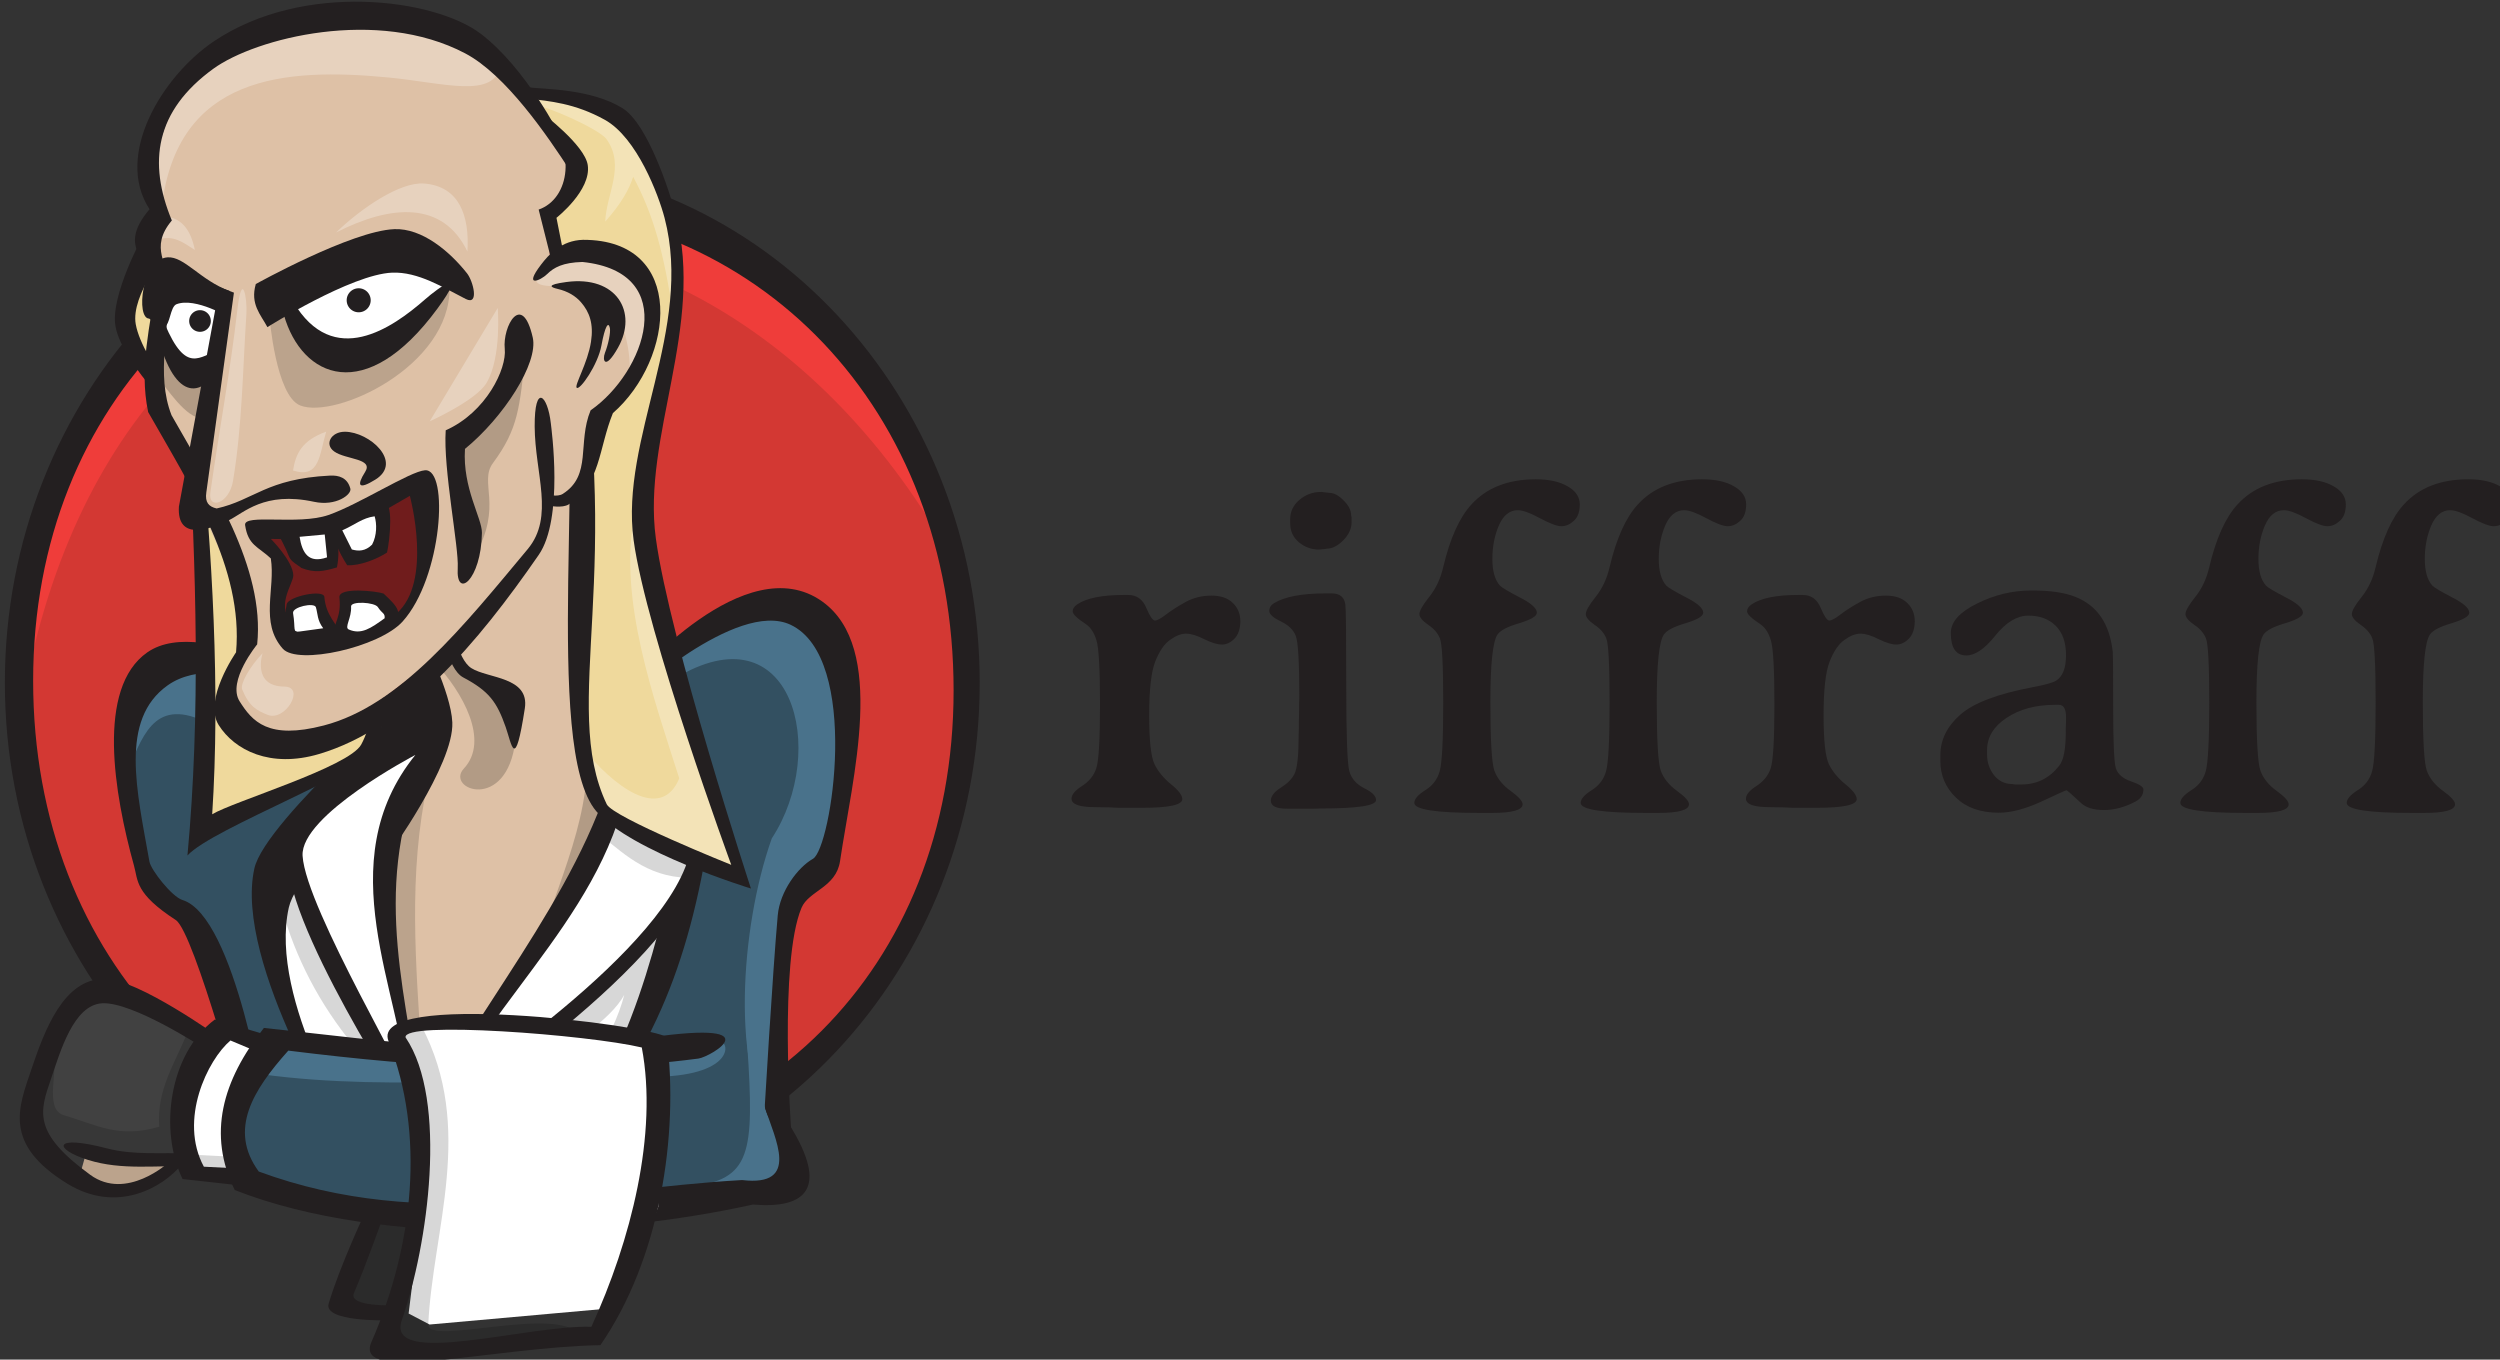 <?xml version="1.0" encoding="UTF-8" standalone="no"?>
<svg
   xmlns:dc="http://purl.org/dc/elements/1.1/"
   xmlns:cc="http://creativecommons.org/ns#"
   xmlns:rdf="http://www.w3.org/1999/02/22-rdf-syntax-ns#"
   xmlns:svg="http://www.w3.org/2000/svg"
   xmlns="http://www.w3.org/2000/svg"
   width="270.933mm"
   height="147.343mm"
   viewBox="0 0 270.933 147.343"
   version="1.1"
   id="svg2108">
  <rect x="0" y="0" width="270.933" height="147.343" fill="#333333" stroke="none"/>
  <defs
     id="defs2102" />
  <g
     id="layer1"
     transform="translate(166.792,0.253)">
    <g
       transform="matrix(0.998,0,0,0.998,-1915.943,185.025)"
       id="g1988">
      <g
         id="g1858"
         transform="translate(1746.175,-188.212)">
        <g
           id="g1856"
           transform="matrix(1.691,0,0,1.691,958.793,-1027.753)">
          <ellipse
             ry="33.028"
             rx="30.911"
             cy="653.14"
             cx="-531.552"
             id="ellipse1671"
             style="fill:#d33833;fill-opacity:1;stroke:none;stroke-width:0.779;stroke-miterlimit:4;stroke-dasharray:none;stroke-opacity:1;paint-order:markers stroke fill" />
          <path
             id="path1673"
             d="m -562.034,656.512 c 5.117,-37.83 42.495,-42.04 59.768,-11.79 -16.195,-40.191 -34.865,-12.677 -52.059,-13.514 l -3.174,4.535 -3.9,9.886 -0.726,6.621 z"
             style="fill:#ef3d3a;fill-opacity:1;stroke:none;stroke-width:0.063px;stroke-linecap:butt;stroke-linejoin:miter;stroke-opacity:1" />
          <path
             id="path1675"
             d="m -531.552,619.722 c -17.297,0 -31.301,14.98 -31.301,33.417 0,18.438 14.004,33.418 31.301,33.418 17.297,0 31.301,-14.98 31.301,-33.418 0,-18.438 -14.004,-33.417 -31.301,-33.417 z m 0.257,2.832 c 16.847,0 29.367,13.034 29.367,31.077 0,18.044 -12.777,30.223 -29.624,30.223 -16.847,0 -29.485,-12.799 -29.485,-30.843 0,-18.044 12.895,-30.457 29.742,-30.457 z"
             style="color:#000000;font-style:normal;font-variant:normal;font-weight:normal;font-stretch:normal;font-size:medium;line-height:normal;font-family:sans-serif;font-variant-ligatures:normal;font-variant-position:normal;font-variant-caps:normal;font-variant-numeric:normal;font-variant-alternates:normal;font-feature-settings:normal;text-indent:0;text-align:start;text-decoration:none;text-decoration-line:none;text-decoration-style:solid;text-decoration-color:#000000;letter-spacing:normal;word-spacing:normal;text-transform:none;writing-mode:lr-tb;direction:ltr;text-orientation:mixed;dominant-baseline:auto;baseline-shift:baseline;text-anchor:start;white-space:normal;shape-padding:0;clip-rule:nonzero;display:inline;overflow:visible;visibility:visible;opacity:1;isolation:auto;mix-blend-mode:normal;color-interpolation:sRGB;color-interpolation-filters:linearRGB;solid-color:#000000;solid-opacity:1;vector-effect:none;fill:#231f20;fill-opacity:1;fill-rule:nonzero;stroke:none;stroke-width:0.779;stroke-linecap:butt;stroke-linejoin:miter;stroke-miterlimit:4;stroke-dasharray:none;stroke-dashoffset:0;stroke-opacity:1;paint-order:markers stroke fill;color-rendering:auto;image-rendering:auto;shape-rendering:auto;text-rendering:auto;enable-background:accumulate" />
          <path
             id="path1677"
             d="m -558.006,682.897 c 0,0 1.667,0.673 1.892,0.673 0.224,0 4.329,0.224 4.329,0.224 l -1.09,1.186 -2.18,0.673 -2.854,-0.289 -0.962,-1.379 z"
             style="fill:#dec1a6;fill-opacity:1;stroke:none;stroke-width:0.063px;stroke-linecap:butt;stroke-linejoin:miter;stroke-opacity:1" />
          <path
             id="path1679"
             d="m -546.707,681.272 -3.747,-12.58 -3.327,-3.201 -1.451,-10.611 2.721,-3.084 5.623,0.453 5.442,2.177 18.321,-0.635 4.988,-4.535 6.439,-0.816 3.265,3.446 -0.726,9.977 -3.307,5.627 -1.02,13.884 z"
             style="fill:#335061;fill-opacity:1;stroke:none;stroke-width:0.063px;stroke-linecap:butt;stroke-linejoin:miter;stroke-opacity:1" />
          <path
             id="path1681"
             d="m -519.861,652.884 c 7.599,-4.649 9.945,4.613 6.258,10.249 -2.097,5.889 -2.518,15.127 0.004,18.028 l -0.457,4.646 1.451,-0.363 0.453,-1.542 -1.088,-3.446 0.363,-12.425 1.451,-2.086 1.995,-2.177 1.088,-9.886 -1.451,-5.17 -4.716,-0.907 -4.807,2.63 z"
             style="fill:#49728b;fill-opacity:1;stroke:none;stroke-width:0.063px;stroke-linecap:butt;stroke-linejoin:miter;stroke-opacity:1" />
          <path
             id="path1683"
             d="m -550.063,655.605 c -3.323,-1.538 -3.989,1.175 -4.988,3.356 l 0.635,-5.26 3.174,-2.177 1.179,-0.091 z"
             style="fill:#49728b;fill-opacity:1;stroke:none;stroke-width:0.063px;stroke-linecap:butt;stroke-linejoin:miter;stroke-opacity:1" />
          <path
             id="path1685"
             d="m -522.493,652.885 -18.816,1.364 -0.008,10e-4 c 0,0 -8.685,-5.645 -12.389,-3.063 -3.291,2.295 -2.132,9.087 -0.854,13.698 0.268,0.965 0.054,1.781 2.683,3.49 1.193,0.776 4.519,13.164 4.519,13.164 l 34.996,0.254 c 0,0 -0.789,-10.738 0.667,-14.201 0.464,-1.102 2.224,-1.3 2.475,-3.003 0.789,-5.36 3.026,-13.693 -1.145,-16.671 -4.927,-3.518 -12.13,4.966 -12.13,4.966 z m -0.359,1.358 c 0,0 6.98,-6.463 10.453,-4.83 4.533,2.132 2.628,14.356 1.439,15.03 -0.977,0.554 -2.122,2.09 -2.261,3.627 -0.323,3.585 -0.868,12.829 -0.868,12.829 l -32.012,-0.078 c 0,0 -1.936,-12.695 -5.351,-13.734 -0.67,-0.204 -2.023,-1.928 -2.117,-2.464 -0.807,-4.561 -1.933,-9.107 1.164,-11.314 3.599,-2.565 11.185,1.655 11.185,1.655 z"
             style="color:#000000;font-style:normal;font-variant:normal;font-weight:normal;font-stretch:normal;font-size:medium;line-height:normal;font-family:sans-serif;font-variant-ligatures:normal;font-variant-position:normal;font-variant-caps:normal;font-variant-numeric:normal;font-variant-alternates:normal;font-feature-settings:normal;text-indent:0;text-align:start;text-decoration:none;text-decoration-line:none;text-decoration-style:solid;text-decoration-color:#000000;letter-spacing:normal;word-spacing:normal;text-transform:none;writing-mode:lr-tb;direction:ltr;text-orientation:mixed;dominant-baseline:auto;baseline-shift:baseline;text-anchor:start;white-space:normal;shape-padding:0;clip-rule:nonzero;display:inline;overflow:visible;visibility:visible;opacity:1;isolation:auto;mix-blend-mode:normal;color-interpolation:sRGB;color-interpolation-filters:linearRGB;solid-color:#000000;solid-opacity:1;vector-effect:none;fill:#231f20;fill-opacity:1;fill-rule:nonzero;stroke:none;stroke-width:0.72;stroke-linecap:butt;stroke-linejoin:miter;stroke-miterlimit:4;stroke-dasharray:none;stroke-dashoffset:0;stroke-opacity:1;color-rendering:auto;image-rendering:auto;shape-rendering:auto;text-rendering:auto;enable-background:accumulate" />
          <path
             id="path1688"
             d="m -540.851,659.425 c 0,0 -5.259,6.798 -5.259,7.054 0,0.257 1.796,8.658 1.796,8.658 l 3.335,7.375 4.425,-1.09 -1.411,-3.142 z"
             style="fill:#ffffff;fill-opacity:1;stroke:none;stroke-width:0.063px;stroke-linecap:butt;stroke-linejoin:miter;stroke-opacity:1" />
          <path
             id="path1690"
             d="m -539.055,676.484 c -0.128,-0.257 -2.694,-4.617 -2.694,-4.617 l -2.245,-6.413 -1.09,2.116 c 0.876,3.205 2.448,6.219 4.617,8.85 z"
             style="fill:#000000;fill-opacity:0.157;stroke:none;stroke-width:0.063px;stroke-linecap:butt;stroke-linejoin:miter;stroke-opacity:1" />
          <path
             id="path1692"
             d="m -535.684,652.984 c 0,0 -10.45,8.953 -11.146,12.078 -1.352,6.07 5.957,17.624 5.957,17.624 l 0.686,-0.218 c 0,0 -5.762,-8.944 -4.432,-14.891 0.672,-3.001 9.825,-11.394 9.825,-11.394 z"
             style="color:#000000;font-style:normal;font-variant:normal;font-weight:normal;font-stretch:normal;font-size:medium;line-height:normal;font-family:sans-serif;font-variant-ligatures:normal;font-variant-position:normal;font-variant-caps:normal;font-variant-numeric:normal;font-variant-alternates:normal;font-feature-settings:normal;text-indent:0;text-align:start;text-decoration:none;text-decoration-line:none;text-decoration-style:solid;text-decoration-color:#000000;letter-spacing:normal;word-spacing:normal;text-transform:none;writing-mode:lr-tb;direction:ltr;text-orientation:mixed;dominant-baseline:auto;baseline-shift:baseline;text-anchor:start;white-space:normal;shape-padding:0;clip-rule:nonzero;display:inline;overflow:visible;visibility:visible;opacity:1;isolation:auto;mix-blend-mode:normal;color-interpolation:sRGB;color-interpolation-filters:linearRGB;solid-color:#000000;solid-opacity:1;vector-effect:none;fill:#231f20;fill-opacity:1;fill-rule:nonzero;stroke:none;stroke-width:0.72;stroke-linecap:butt;stroke-linejoin:miter;stroke-miterlimit:4;stroke-dasharray:none;stroke-dashoffset:0;stroke-opacity:1;color-rendering:auto;image-rendering:auto;shape-rendering:auto;text-rendering:auto;enable-background:accumulate" />
          <g
             transform="matrix(0.24,0,0,0.24,-564.384,520.692)"
             id="g1702">
            <g
               id="g1700">
              <g
                 id="g1698">
                <path
                   style="fill:#ffffff;fill-opacity:1;stroke:none;stroke-width:0.265px;stroke-linecap:butt;stroke-linejoin:miter;stroke-opacity:1"
                   d="m 169.702,585.657 -50.781,84.19 42.763,-0.802 16.571,-24.054 14.165,-49.445 -22.451,-10.958 z"
                   id="path1694" />
                <path
                   style="fill:#000000;fill-opacity:0.157;stroke:none;stroke-width:0.265px;stroke-linecap:butt;stroke-linejoin:miter;stroke-opacity:1"
                   d="m 184.402,615.858 -39.556,34.478 6.682,2.94 c 5.461,-4.187 16.899,-11.047 20.58,-17.907 -1.285,5.32 -4.782,12.681 -7.751,17.105 0,0 6.414,-0.535 7.484,-0.535 1.069,0 12.562,-36.081 12.562,-36.081 z"
                   id="path1696" />
              </g>
            </g>
          </g>
          <path
             id="path1704"
             d="m -524.511,651.912 -0.486,0.532 6.443,7.04 c -1.879,7.241 -2.863,14.924 -7.592,21.997 l 0.602,0.394 c 5.038,-6.085 7.18,-12.519 8.312,-21.869 z"
             style="color:#000000;font-style:normal;font-variant:normal;font-weight:normal;font-stretch:normal;font-size:medium;line-height:normal;font-family:sans-serif;font-variant-ligatures:normal;font-variant-position:normal;font-variant-caps:normal;font-variant-numeric:normal;font-variant-alternates:normal;font-feature-settings:normal;text-indent:0;text-align:start;text-decoration:none;text-decoration-line:none;text-decoration-style:solid;text-decoration-color:#000000;letter-spacing:normal;word-spacing:normal;text-transform:none;writing-mode:lr-tb;direction:ltr;text-orientation:mixed;dominant-baseline:auto;baseline-shift:baseline;text-anchor:start;white-space:normal;shape-padding:0;clip-rule:nonzero;display:inline;overflow:visible;visibility:visible;opacity:1;isolation:auto;mix-blend-mode:normal;color-interpolation:sRGB;color-interpolation-filters:linearRGB;solid-color:#000000;solid-opacity:1;vector-effect:none;fill:#231f20;fill-opacity:1;fill-rule:nonzero;stroke:none;stroke-width:0.72;stroke-linecap:butt;stroke-linejoin:miter;stroke-miterlimit:4;stroke-dasharray:none;stroke-dashoffset:0;stroke-opacity:1;color-rendering:auto;image-rendering:auto;shape-rendering:auto;text-rendering:auto;enable-background:accumulate" />
          <path
             id="path1706"
             d="m -528.217,641.147 -8.016,11.544 1.347,1.796 -2.116,6.157 -1.667,2.245 2.116,18.47 1.924,-0.385 11.415,-19.688 -2.565,-20.907 z"
             style="fill:#dec1a6;fill-opacity:1;stroke:none;stroke-width:0.063px;stroke-linecap:butt;stroke-linejoin:miter;stroke-opacity:1" />
          <path
             id="path1708"
             d="m -535.213,651.874 c 1.736,1.844 3.512,4.974 1.839,6.769 -1.241,1.331 2.768,2.863 3.31,-1.814 l -0.453,-2.721 c -1.565,-0.795 -3.13,-2.656 -4.696,-2.234 z"
             style="fill:#000000;fill-opacity:0.196;stroke:none;stroke-width:0.063px;stroke-linecap:butt;stroke-linejoin:miter;stroke-opacity:1" />
          <path
             id="path1710"
             d="m -534.175,649.142 -0.654,0.301 c 0,0 0.342,2.788 1.416,3.356 1.671,0.884 2.16,1.588 2.723,3.188 0.398,1.131 0.591,2.917 1.228,-1.204 0.315,-2.038 -2.372,-1.91 -3.434,-2.584 -0.933,-0.592 -1.278,-3.057 -1.278,-3.057 z"
             style="color:#000000;font-style:normal;font-variant:normal;font-weight:normal;font-stretch:normal;font-size:medium;line-height:normal;font-family:sans-serif;font-variant-ligatures:normal;font-variant-position:normal;font-variant-caps:normal;font-variant-numeric:normal;font-variant-alternates:normal;font-feature-settings:normal;text-indent:0;text-align:start;text-decoration:none;text-decoration-line:none;text-decoration-style:solid;text-decoration-color:#000000;letter-spacing:normal;word-spacing:normal;text-transform:none;writing-mode:lr-tb;direction:ltr;text-orientation:mixed;dominant-baseline:auto;baseline-shift:baseline;text-anchor:start;white-space:normal;shape-padding:0;clip-rule:nonzero;display:inline;overflow:visible;visibility:visible;opacity:1;isolation:auto;mix-blend-mode:normal;color-interpolation:sRGB;color-interpolation-filters:linearRGB;solid-color:#000000;solid-opacity:1;vector-effect:none;fill:#231f20;fill-opacity:1;fill-rule:nonzero;stroke:none;stroke-width:0.72;stroke-linecap:butt;stroke-linejoin:miter;stroke-miterlimit:4;stroke-dasharray:none;stroke-dashoffset:0;stroke-opacity:1;color-rendering:auto;image-rendering:auto;shape-rendering:auto;text-rendering:auto;enable-background:accumulate" />
          <path
             id="path1712"
             d="m -535.687,659.505 c -1.298,5.966 -0.758,11.748 -0.408,17.55 l -0.998,-1.27 -1.496,-9.115 0.726,-4.943 z"
             style="fill:#000000;fill-opacity:0.157;stroke:none;stroke-width:0.063px;stroke-linecap:butt;stroke-linejoin:miter;stroke-opacity:1" />
          <path
             id="path1714"
             d="m -536.032,650.173 -0.659,0.29 c 0,0 1.053,3.384 1.099,5.134 0.069,2.618 -3.327,8.392 -3.327,8.392 l 0.685,0.222 c 0,0 4.228,-5.812 4.116,-8.525 -0.08,-1.944 -1.915,-5.513 -1.915,-5.513 z"
             style="color:#000000;font-style:normal;font-variant:normal;font-weight:normal;font-stretch:normal;font-size:medium;line-height:normal;font-family:sans-serif;font-variant-ligatures:normal;font-variant-position:normal;font-variant-caps:normal;font-variant-numeric:normal;font-variant-alternates:normal;font-feature-settings:normal;text-indent:0;text-align:start;text-decoration:none;text-decoration-line:none;text-decoration-style:solid;text-decoration-color:#000000;letter-spacing:normal;word-spacing:normal;text-transform:none;writing-mode:lr-tb;direction:ltr;text-orientation:mixed;dominant-baseline:auto;baseline-shift:baseline;text-anchor:start;white-space:normal;shape-padding:0;clip-rule:nonzero;display:inline;overflow:visible;visibility:visible;opacity:1;isolation:auto;mix-blend-mode:normal;color-interpolation:sRGB;color-interpolation-filters:linearRGB;solid-color:#000000;solid-opacity:1;vector-effect:none;fill:#231f20;fill-opacity:1;fill-rule:nonzero;stroke:none;stroke-width:0.72;stroke-linecap:butt;stroke-linejoin:miter;stroke-miterlimit:4;stroke-dasharray:none;stroke-dashoffset:0;stroke-opacity:1;color-rendering:auto;image-rendering:auto;shape-rendering:auto;text-rendering:auto;enable-background:accumulate" />
          <g
             transform="matrix(0.24,0,0,0.24,-561.309,609.643)"
             id="g1720">
            <path
               style="fill:#efd99c;fill-opacity:1;stroke:none;stroke-width:0.265px;stroke-linecap:butt;stroke-linejoin:miter;stroke-opacity:1"
               d="m 32.072,67.148 -5.613,12.027 1.604,10.156 4.276,6.682 4.009,14.7 9.087,15.769 -2.673,7.216 2.94,7.484 1.336,53.988 -1.069,22.985 13.026,-4.066 c 14.474,-1.436 41.796,-18.874 34.218,-25.035 l -37.087,4.245 -3.475,-5.613 5.613,-18.976 -5.613,-30.201 z"
               id="path1716" />
            <path
               style="color:#000000;font-style:normal;font-variant:normal;font-weight:normal;font-stretch:normal;font-size:medium;line-height:normal;font-family:sans-serif;font-variant-ligatures:normal;font-variant-position:normal;font-variant-caps:normal;font-variant-numeric:normal;font-variant-alternates:normal;font-feature-settings:normal;text-indent:0;text-align:start;text-decoration:none;text-decoration-line:none;text-decoration-style:solid;text-decoration-color:#000000;letter-spacing:normal;word-spacing:normal;text-transform:none;writing-mode:lr-tb;direction:ltr;text-orientation:mixed;dominant-baseline:auto;baseline-shift:baseline;text-anchor:start;white-space:normal;shape-padding:0;clip-rule:nonzero;display:inline;overflow:visible;visibility:visible;opacity:1;isolation:auto;mix-blend-mode:normal;color-interpolation:sRGB;color-interpolation-filters:linearRGB;solid-color:#000000;solid-opacity:1;vector-effect:none;fill:#231f20;fill-opacity:1;fill-rule:nonzero;stroke:none;stroke-width:3;stroke-linecap:butt;stroke-linejoin:miter;stroke-miterlimit:4;stroke-dasharray:none;stroke-dashoffset:0;stroke-opacity:1;color-rendering:auto;image-rendering:auto;shape-rendering:auto;text-rendering:auto;enable-background:accumulate"
               d="m 30.605,61.49 c 0,0 -8.919,16.209 -7.435,24.389 1.901,10.476 19.445,26.902 19.445,26.902 2.078,38.222 3.364,76.445 -0.189,114.667 6.621,-7.35 49.122,-22.95 51.17,-29.593 2.195,-7.116 0.655,-22.964 0.655,-22.964 l -3,0.047 c 0,0 2.769,13.424 -2.33,22.822 -3.273,6.034 -34.413,15.292 -39.875,18.661 2.145,-32.899 0.05,-70.255 -3.463,-104.568 0,0 -15.118,-16.213 -16.994,-26.553 -1.411,-7.776 8.691,-19.978 8.691,-19.978 z"
               id="path1718" />
          </g>
          <path
             id="path1722"
             d="m -525.756,655.786 c 1.096,4.656 -1.261,9.311 -2.721,13.967 l 4.762,-9.115 z"
             style="fill:#000000;fill-opacity:0.196;stroke:none;stroke-width:0.063px;stroke-linecap:butt;stroke-linejoin:miter;stroke-opacity:1" />
          <g
             transform="translate(-0.261,52.806)"
             id="g1728">
            <path
               transform="matrix(0.24,0,0,0.24,-564.006,467.775)"
               id="path1724"
               d="m 119.593,666.386 15.686,-24.379 19.655,-29.293 18.899,-40.443 16.631,20.411 -4.347,17.954 -14.552,17.198 c 0,0 -38.743,32.884 -39.876,33.073 -1.134,0.189 -12.095,5.481 -12.095,5.481 z"
               style="fill:#ffffff;fill-opacity:1;stroke:none;stroke-width:0.265px;stroke-linecap:butt;stroke-linejoin:miter;stroke-opacity:1" />
            <path
               style="fill:#000000;fill-opacity:0.157;stroke:none;stroke-width:0.265px;stroke-linecap:butt;stroke-linejoin:miter;stroke-opacity:1"
               d="m -524.347,610.106 c 1.695,1.377 3.29,2.886 6.142,2.74 l 0.189,-1.323 -5.953,-2.693 z"
               id="path1726" />
          </g>
          <path
             id="path1730"
             d="m -524.061,653.158 0.688,3.695 c -1.648,8.5 -8.544,16.282 -12.604,23.897 l 0.709,0.596 c 0,0 16.263,-10.253 17.408,-17.495 0.647,-4.089 -6.273,-10.512 -6.201,-10.693 z m 1.483,3.115 c 0.771,0.292 4.24,4.699 3.773,7.48 -1.076,6.405 -15.582,15.773 -15.582,15.773 3.875,-7.443 11.978,-13.604 11.809,-23.253 z"
             style="color:#000000;font-style:normal;font-variant:normal;font-weight:normal;font-stretch:normal;font-size:medium;line-height:normal;font-family:sans-serif;font-variant-ligatures:normal;font-variant-position:normal;font-variant-caps:normal;font-variant-numeric:normal;font-variant-alternates:normal;font-feature-settings:normal;text-indent:0;text-align:start;text-decoration:none;text-decoration-line:none;text-decoration-style:solid;text-decoration-color:#000000;letter-spacing:normal;word-spacing:normal;text-transform:none;writing-mode:lr-tb;direction:ltr;text-orientation:mixed;dominant-baseline:auto;baseline-shift:baseline;text-anchor:start;white-space:normal;shape-padding:0;clip-rule:nonzero;display:inline;overflow:visible;visibility:visible;opacity:1;isolation:auto;mix-blend-mode:normal;color-interpolation:sRGB;color-interpolation-filters:linearRGB;solid-color:#000000;solid-opacity:1;vector-effect:none;fill:#231f20;fill-opacity:1;fill-rule:nonzero;stroke:none;stroke-width:0.72;stroke-linecap:butt;stroke-linejoin:miter;stroke-miterlimit:4;stroke-dasharray:none;stroke-dashoffset:0;stroke-opacity:1;color-rendering:auto;image-rendering:auto;shape-rendering:auto;text-rendering:auto;enable-background:accumulate" />
          <path
             id="path1732"
             d="m -528.025,617.611 -5.836,-6.349 -9.684,-0.577 -7.888,3.335 -1.732,5.195 0.128,4.04 -0.898,1.347 1.283,2.565 -0.192,2.758 -0.385,5.387 4.874,10.902 1.283,3.976 -1.603,3.335 v 1.667 l 3.142,1.796 c 0,0 2.373,-0.577 3.014,-0.321 0.641,0.257 8.145,-5.772 8.145,-5.772 l 5.579,-6.092 0.962,-2.886 -0.032,-18.871 1.635,-3.126 z"
             style="fill:#dec1a6;fill-opacity:1;stroke:none;stroke-width:0.063px;stroke-linecap:butt;stroke-linejoin:miter;stroke-opacity:1" />
          <path
             id="path1734"
             d="m -529.421,631.954 c -0.369,3.515 -0.45,4.861 -2.086,7.074 -0.933,1.262 0.683,2.721 -1.179,5.986 l -1.36,-7.528 2.403,-2.177 z"
             style="fill:#000000;fill-opacity:0.196;stroke:none;stroke-width:0.063px;stroke-linecap:butt;stroke-linejoin:miter;stroke-opacity:1" />
          <g
             transform="matrix(0.24,0,0,0.24,-564.384,520.692)"
             id="g1740">
            <path
               transform="translate(12.815,370.709)"
               id="path1736"
               d="m 133.902,22.781 13.096,2.405 11.76,4.276 9.087,14.433 5.345,17.373 c 0,0 0.802,12.829 0.802,14.165 0,1.336 -4.276,26.727 -4.276,26.727 l -4.544,23.52 v 16.303 l 4.811,21.114 21.114,70.292 -8.553,-3.207 -29.345,-15.185 -3.897,-13.124 -3.641,-50.002 -3.474,-83.923 -3.742,-12.027 6.682,-6.147 1.336,-8.553 -9.087,-11.76 z"
               style="fill:#efd99c;fill-opacity:1;stroke:none;stroke-width:0.265;stroke-linecap:butt;stroke-linejoin:miter;stroke-miterlimit:4;stroke-dasharray:none;stroke-opacity:1" />
            <path
               style="fill:#ffffff;fill-opacity:0.275;stroke:none;stroke-width:0.265px;stroke-linecap:butt;stroke-linejoin:miter;stroke-opacity:1"
               d="m 149.075,397.645 c 0.945,-0.608 16.266,5.912 18.309,8.785 5.101,7.176 -0.096,14.68 -0.355,22.02 4.275,-4.786 6.395,-8.616 7.472,-11.981 5.421,10.146 8.327,20.515 10.759,37.502 l 0.857,-20.23 -6.237,-22.301 -13.04,-14.552 -21.356,-3.024 z"
               id="path1738" />
          </g>
          <path
             id="path1742"
             d="m -522.446,642.499 c -0.999,5.314 1.243,11.58 2.902,16.779 -1.184,2.851 -4.288,0.463 -6.217,-1.99 l 1.179,3.764 c 0,0 2.091,1.174 2.227,1.492 0.136,0.317 3.537,1.814 3.537,1.814 l 3.31,1.587 -0.771,-2.63 -4.852,-16.325 z"
             style="fill:#ffffff;fill-opacity:0.275;stroke:none;stroke-width:0.063px;stroke-linecap:butt;stroke-linejoin:miter;stroke-opacity:1" />
          <g
             transform="matrix(0.24,0,0,0.24,-561.309,609.643)"
             id="g1746">
            <path
               style="color:#000000;font-style:normal;font-variant:normal;font-weight:normal;font-stretch:normal;font-size:medium;line-height:normal;font-family:sans-serif;font-variant-ligatures:normal;font-variant-position:normal;font-variant-caps:normal;font-variant-numeric:normal;font-variant-alternates:normal;font-feature-settings:normal;text-indent:0;text-align:start;text-decoration:none;text-decoration-line:none;text-decoration-style:solid;text-decoration-color:#000000;letter-spacing:normal;word-spacing:normal;text-transform:none;writing-mode:lr-tb;direction:ltr;text-orientation:mixed;dominant-baseline:auto;baseline-shift:baseline;text-anchor:start;white-space:normal;shape-padding:0;clip-rule:nonzero;display:inline;overflow:visible;visibility:visible;opacity:1;isolation:auto;mix-blend-mode:normal;color-interpolation:sRGB;color-interpolation-filters:linearRGB;solid-color:#000000;solid-opacity:1;vector-effect:none;fill:#231f20;fill-opacity:1;fill-rule:nonzero;stroke:none;stroke-width:3;stroke-linecap:butt;stroke-linejoin:miter;stroke-miterlimit:4;stroke-dasharray:none;stroke-dashoffset:0;stroke-opacity:1;color-rendering:auto;image-rendering:auto;shape-rendering:auto;text-rendering:auto;enable-background:accumulate"
               d="m 133.421,24.905 c 5.936,0.722 12.608,1.23 20.666,5.69 8.627,4.775 14.41,20.181 15.998,26.254 7.766,29.687 -11.945,59.084 -8.286,86.175 3.358,24.863 26.132,86.931 26.132,86.931 0,0 -31.647,-12.697 -33.323,-16.221 -12.731,-26.766 5.647,-63.116 -9.353,-136.27 l -4.093,-20.642 c 0,0 9.365,-7.335 8.372,-14.095 C 148.742,37.332 137.269,28.751 137.269,28.751 c 9.629,9.679 7.439,23.002 -0.873,25.871 l 5.93,23.591 c 7.209,36.616 -5.115,120.269 9.499,137.413 9.246,10.846 41.37,20.664 41.37,20.664 0,0 -21.771,-66.509 -25.452,-93.742 -3.675,-27.192 13.138,-56.697 5.346,-86.483 -1.784,-6.82 -7.64,-24.424 -14.205,-28.535 -8.377,-5.246 -21.066,-5.112 -25.102,-5.603 -4.27,-0.542 -3.293,2.814 -0.361,2.979 z"
               id="path1744" />
          </g>
          <g
             transform="matrix(0.24,0,0,0.24,-564.384,520.692)"
             id="g1752">
            <path
               transform="translate(12.815,370.709)"
               id="path1748"
               d="m 134.749,73.427 12.662,-8.315 11.528,3.024 9.26,8.882 -2.079,13.607 -13.607,19.088 -3.024,15.497 -4.914,7.371 -7.182,-1.323 -3.78,-27.781 z"
               style="fill:#dec1a6;fill-opacity:1;stroke:none;stroke-width:0.265px;stroke-linecap:butt;stroke-linejoin:miter;stroke-opacity:1" />
            <path
               style="fill:#ffffff;fill-opacity:0.275;stroke:none;stroke-width:0.265px;stroke-linecap:butt;stroke-linejoin:miter;stroke-opacity:1"
               d="m 149.453,442.435 c -2.764,3.088 1.14,3.631 7.974,3.167 l 12.437,5.715 c 2.716,7.039 4.877,14.207 3.024,22.301 l 6.426,-13.04 0.567,-12.662 -9.449,-12.095 -13.985,0.756 z"
               id="path1750" />
          </g>
          <g
             transform="matrix(0.24,0,0,0.24,-561.309,609.643)"
             id="g1756">
            <path
               style="color:#000000;font-style:normal;font-variant:normal;font-weight:normal;font-stretch:normal;font-size:medium;line-height:normal;font-family:sans-serif;font-variant-ligatures:normal;font-variant-position:normal;font-variant-caps:normal;font-variant-numeric:normal;font-variant-alternates:normal;font-feature-settings:normal;text-indent:0;text-align:start;text-decoration:none;text-decoration-line:none;text-decoration-style:solid;text-decoration-color:#000000;letter-spacing:normal;word-spacing:normal;text-transform:none;writing-mode:lr-tb;direction:ltr;text-orientation:mixed;dominant-baseline:auto;baseline-shift:baseline;text-anchor:start;white-space:normal;shape-padding:0;clip-rule:nonzero;display:inline;overflow:visible;visibility:visible;opacity:1;isolation:auto;mix-blend-mode:normal;color-interpolation:sRGB;color-interpolation-filters:linearRGB;solid-color:#000000;solid-opacity:1;vector-effect:none;fill:#231f20;fill-opacity:1;fill-rule:nonzero;stroke:none;stroke-width:3;stroke-linecap:butt;stroke-linejoin:miter;stroke-miterlimit:4;stroke-dasharray:none;stroke-dashoffset:0;stroke-opacity:1;color-rendering:auto;image-rendering:auto;shape-rendering:auto;text-rendering:auto;enable-background:accumulate"
               d="m 148.287,62.713 c -5.841,0.155 -9.228,3.984 -11.27,6.664 -4.836,6.348 -0.069,4.197 1.643,2.512 1.825,-1.798 4.229,-3.109 9.454,-3.247 26.481,2.761 16.724,29.595 2.183,39.695 -3.607,8.713 0.428,17.349 -7.447,22.359 -1.425,0.907 -4.082,0.182 -4.082,0.182 l 0.424,2.969 c 0,0 3.504,0.764 5.272,-0.352 8.53,-5.387 7.949,-14.978 11.797,-24.413 16.505,-14.395 19.876,-46.406 -7.973,-46.368 z"
               id="path1754" />
          </g>
          <path
             id="path1758"
             d="m -551.817,628 c 0,0 -0.866,0.866 -0.93,0.994 -0.064,0.128 -0.064,1.507 -0.064,1.507 l 1.347,2.245 c 0,0 1.218,0.353 1.347,0.321 0.128,-0.032 0.93,-2.052 0.93,-2.052 l 0.673,-2.629 -3.142,-0.385 z"
             style="fill:#ffffff;fill-opacity:1;stroke:none;stroke-width:0.063px;stroke-linecap:butt;stroke-linejoin:miter;stroke-opacity:1" />
          <path
             id="path1760"
             d="m -552.783,622.637 c 0.972,-8.519 7.919,-9.007 14.561,-8.368 3.58,0.345 6.803,1.406 7.206,-0.792 l -4.399,-2.63 -9.206,-0.045 -5.895,2.812 c 0,0 -2.857,3.265 -2.812,3.628 0.045,0.363 -0.045,4.217 -0.045,4.217 z"
             style="fill:#ffffff;fill-opacity:0.275;stroke:none;stroke-width:0.063px;stroke-linecap:butt;stroke-linejoin:miter;stroke-opacity:1" />
          <path
             id="path1762"
             d="m -552.319,623.228 c 0.787,0.166 1.392,0.757 1.667,2.118 -0.715,-0.452 -1.386,-1.018 -2.43,-0.648 z"
             style="fill:#ffffff;fill-opacity:0.275;stroke:none;stroke-width:0.063px;stroke-linecap:butt;stroke-linejoin:miter;stroke-opacity:1" />
          <path
             id="path1764"
             d="m -553.146,633.433 c 0.724,0.781 1.89,2.738 3.032,2.743 l 0.289,-2.726 -2.903,-1.525 z"
             style="fill:#000000;fill-opacity:0.196;stroke:none;stroke-width:0.063px;stroke-linecap:butt;stroke-linejoin:miter;stroke-opacity:1" />
          <path
             id="path1766"
             d="m -545.859,629.641 c 0,0 0.407,5.072 1.973,5.691 2.256,0.892 9.654,-2.502 9.591,-7.573 0.121,0.439 -7.982,4.972 -8.684,3.469 -0.363,-0.272 -2.086,-2.63 -2.086,-2.63 z"
             style="fill:#000000;fill-opacity:0.157;stroke:none;stroke-width:0.063px;stroke-linecap:butt;stroke-linejoin:miter;stroke-opacity:1" />
          <path
             id="path1768"
             d="m -532.299,611.457 c -2.969,-2.249 -11.37,-3.375 -17.121,0.483 -3.303,2.216 -6.425,7.309 -4.142,10.79 -2.222,2.615 0.175,3.386 0.411,4.697 -0.335,2.748 -1.108,5.422 -0.5,8.327 2.774,4.886 6.13,10.037 5.645,15.429 0,0 -2.129,3.061 -1.116,4.67 1.013,1.609 3.31,2.792 6.452,1.859 5.583,-1.658 10.18,-7.111 14.103,-12.79 1.607,-2.326 0.813,-8.097 0.774,-8.447 -0.203,-1.815 -1.053,-2.602 -1.037,0.21 0.017,3.028 1.289,5.79 -0.448,7.872 -4.118,4.935 -8.168,10.04 -13.089,11.323 -3.589,0.936 -4.599,-0.263 -5.413,-1.552 -0.814,-1.289 1.13,-3.655 1.13,-3.655 0.513,-4.935 -2.92,-10.147 -5.499,-14.713 -1.044,-2.665 -0.076,-5.592 -0.208,-8.409 0.072,-1.256 -1.273,-2.317 0.227,-4.099 -1.546,-3.728 -1.069,-7.036 2.664,-9.743 2.726,-1.977 10.541,-3.96 16.175,-0.987 2.609,1.376 5.259,5.249 6.802,7.637 l -0.695,-2.318 c 0,0 -2.201,-4.374 -5.115,-6.583 z"
             style="color:#000000;font-style:normal;font-variant:normal;font-weight:normal;font-stretch:normal;font-size:medium;line-height:normal;font-family:sans-serif;font-variant-ligatures:normal;font-variant-position:normal;font-variant-caps:normal;font-variant-numeric:normal;font-variant-alternates:normal;font-feature-settings:normal;text-indent:0;text-align:start;text-decoration:none;text-decoration-line:none;text-decoration-style:solid;text-decoration-color:#000000;letter-spacing:normal;word-spacing:normal;text-transform:none;writing-mode:lr-tb;direction:ltr;text-orientation:mixed;dominant-baseline:auto;baseline-shift:baseline;text-anchor:start;white-space:normal;shape-padding:0;clip-rule:nonzero;display:inline;overflow:visible;visibility:visible;opacity:1;isolation:auto;mix-blend-mode:normal;color-interpolation:sRGB;color-interpolation-filters:linearRGB;solid-color:#000000;solid-opacity:1;vector-effect:none;fill:#231f20;fill-opacity:1;fill-rule:nonzero;stroke:none;stroke-width:0.72;stroke-linecap:butt;stroke-linejoin:miter;stroke-miterlimit:4;stroke-dasharray:none;stroke-dashoffset:0;stroke-opacity:1;color-rendering:auto;image-rendering:auto;shape-rendering:auto;text-rendering:auto;enable-background:accumulate" />
          <path
             id="path1770"
             d="m -546.591,643.584 c 0.513,0.449 1.796,2.148 1.796,2.148 l -0.834,2.694 1.251,2.148 2.661,-0.128 3.303,-0.834 1.539,-1.411 0.834,-1.667 0.128,-6.381 -4.201,2.02 -3.559,1.186 z"
             style="fill:#701c1c;fill-opacity:1;stroke:none;stroke-width:0.063px;stroke-linecap:butt;stroke-linejoin:miter;stroke-opacity:1" />
          <path
             id="path1772"
             d="m -535.87,639.492 c -0.963,0.067 -4.256,2.203 -6.205,2.875 -1.949,0.671 -5.462,-0.109 -5.35,0.651 0.192,1.306 0.841,1.376 1.651,2.135 0.308,1.967 -0.725,4.109 0.768,5.798 0.954,1.079 6.198,-0.086 7.694,-1.744 2.551,-2.827 3.001,-9.824 1.441,-9.715 z m -0.975,1.644 c 0,0 1.506,5.558 -0.879,7.572 -1.299,1.097 -5.156,1.753 -6.502,0.713 -1.391,-1.074 -0.082,-2.641 -0.103,-3.188 -0.035,-0.925 -1.441,-2.331 -1.441,-2.331 4.348,0.082 4.518,-0.242 8.924,-2.766 z"
             style="color:#000000;font-style:normal;font-variant:normal;font-weight:normal;font-stretch:normal;font-size:medium;line-height:normal;font-family:sans-serif;font-variant-ligatures:normal;font-variant-position:normal;font-variant-caps:normal;font-variant-numeric:normal;font-variant-alternates:normal;font-feature-settings:normal;text-indent:0;text-align:start;text-decoration:none;text-decoration-line:none;text-decoration-style:solid;text-decoration-color:#000000;letter-spacing:normal;word-spacing:normal;text-transform:none;writing-mode:lr-tb;direction:ltr;text-orientation:mixed;dominant-baseline:auto;baseline-shift:baseline;text-anchor:start;white-space:normal;shape-padding:0;clip-rule:nonzero;display:inline;overflow:visible;visibility:visible;opacity:1;isolation:auto;mix-blend-mode:normal;color-interpolation:sRGB;color-interpolation-filters:linearRGB;solid-color:#000000;solid-opacity:1;vector-effect:none;fill:#231f20;fill-opacity:1;fill-rule:nonzero;stroke:none;stroke-width:0.72;stroke-linecap:butt;stroke-linejoin:miter;stroke-miterlimit:4;stroke-dasharray:none;stroke-dashoffset:0;stroke-opacity:1;color-rendering:auto;image-rendering:auto;shape-rendering:auto;text-rendering:auto;enable-background:accumulate" />
          <path
             id="path1774"
             d="m -545.468,628.417 2.213,2.597 1.924,1.347 2.661,-1.058 4.169,-3.848 -1.796,-0.93 -2.886,-0.096 z"
             style="fill:#ffffff;fill-opacity:1;stroke:none;stroke-width:0.063px;stroke-linecap:butt;stroke-linejoin:miter;stroke-opacity:1" />
          <path
             id="path1776"
             d="m -537.849,624.01 c -2.75,0.11 -8.89,3.524 -8.89,3.524 -0.371,1.294 0.313,1.955 0.746,2.767 0,0 5.374,-3.387 8.004,-3.498 1.674,-0.07 3.284,0.955 4.734,1.691 0.877,0.445 0.48,-1.143 0.083,-1.645 -1.112,-1.406 -2.882,-2.911 -4.676,-2.84 z"
             style="color:#000000;font-style:normal;font-variant:normal;font-weight:normal;font-stretch:normal;font-size:medium;line-height:normal;font-family:sans-serif;font-variant-ligatures:normal;font-variant-position:normal;font-variant-caps:normal;font-variant-numeric:normal;font-variant-alternates:normal;font-feature-settings:normal;text-indent:0;text-align:start;text-decoration:none;text-decoration-line:none;text-decoration-style:solid;text-decoration-color:#000000;letter-spacing:normal;word-spacing:normal;text-transform:none;writing-mode:lr-tb;direction:ltr;text-orientation:mixed;dominant-baseline:auto;baseline-shift:baseline;text-anchor:start;white-space:normal;shape-padding:0;clip-rule:nonzero;display:inline;overflow:visible;visibility:visible;opacity:1;isolation:auto;mix-blend-mode:normal;color-interpolation:sRGB;color-interpolation-filters:linearRGB;solid-color:#000000;solid-opacity:1;vector-effect:none;fill:#231f20;fill-opacity:1;fill-rule:nonzero;stroke:none;stroke-width:0.72;stroke-linecap:butt;stroke-linejoin:miter;stroke-miterlimit:4;stroke-dasharray:none;stroke-dashoffset:0;stroke-opacity:1;color-rendering:auto;image-rendering:auto;shape-rendering:auto;text-rendering:auto;enable-background:accumulate" />
          <path
             id="path1778"
             d="m -552.409,625.819 c -1.668,0.118 -2.038,3.933 -1.179,3.933 0,0 0.742,0.497 0.982,0.485 0.362,-0.018 0.36,-1.245 0.772,-1.406 1.209,-0.472 3.452,0.856 3.432,0.917 l -0.022,-1.769 c -1.875,-0.685 -2.906,-2.237 -3.985,-2.16 z"
             style="color:#000000;font-style:normal;font-variant:normal;font-weight:normal;font-stretch:normal;font-size:medium;line-height:normal;font-family:sans-serif;font-variant-ligatures:normal;font-variant-position:normal;font-variant-caps:normal;font-variant-numeric:normal;font-variant-alternates:normal;font-feature-settings:normal;text-indent:0;text-align:start;text-decoration:none;text-decoration-line:none;text-decoration-style:solid;text-decoration-color:#000000;letter-spacing:normal;word-spacing:normal;text-transform:none;writing-mode:lr-tb;direction:ltr;text-orientation:mixed;dominant-baseline:auto;baseline-shift:baseline;text-anchor:start;white-space:normal;shape-padding:0;clip-rule:nonzero;display:inline;overflow:visible;visibility:visible;opacity:1;isolation:auto;mix-blend-mode:normal;color-interpolation:sRGB;color-interpolation-filters:linearRGB;solid-color:#000000;solid-opacity:1;vector-effect:none;fill:#231f20;fill-opacity:1;fill-rule:nonzero;stroke:none;stroke-width:0.72;stroke-linecap:butt;stroke-linejoin:miter;stroke-miterlimit:4;stroke-dasharray:none;stroke-dashoffset:0;stroke-opacity:1;color-rendering:auto;image-rendering:auto;shape-rendering:auto;text-rendering:auto;enable-background:accumulate" />
          <path
             id="path1780"
             d="m -548.341,628.178 -2.473,13.617 2.383,0.372 7.031,-1.528 z"
             style="fill:#dec1a6;fill-opacity:1;stroke:none;stroke-width:0.063px;stroke-linecap:butt;stroke-linejoin:miter;stroke-opacity:1" />
          <path
             id="path1782"
             d="m -549.076,627.737 -2.601,14.093 c -0.128,2.184 1.892,1.509 3.206,0.874 0.963,-0.465 2.263,-1.879 5.471,-1.187 1.422,0.307 2.43,-0.473 2.334,-0.843 -0.187,-0.716 -0.75,-0.867 -1.307,-0.839 -4.097,0.203 -4.869,1.574 -7.279,2.111 -0.508,-0.115 -0.759,-0.389 -0.664,-1.03 l 1.773,-12.83 z"
             style="color:#000000;font-style:normal;font-variant:normal;font-weight:normal;font-stretch:normal;font-size:medium;line-height:normal;font-family:sans-serif;font-variant-ligatures:normal;font-variant-position:normal;font-variant-caps:normal;font-variant-numeric:normal;font-variant-alternates:normal;font-feature-settings:normal;text-indent:0;text-align:start;text-decoration:none;text-decoration-line:none;text-decoration-style:solid;text-decoration-color:#000000;letter-spacing:normal;word-spacing:normal;text-transform:none;writing-mode:lr-tb;direction:ltr;text-orientation:mixed;dominant-baseline:auto;baseline-shift:baseline;text-anchor:start;white-space:normal;shape-padding:0;clip-rule:nonzero;display:inline;overflow:visible;visibility:visible;opacity:1;isolation:auto;mix-blend-mode:normal;color-interpolation:sRGB;color-interpolation-filters:linearRGB;solid-color:#000000;solid-opacity:1;vector-effect:none;fill:#231f20;fill-opacity:1;fill-rule:nonzero;stroke:none;stroke-width:0.72;stroke-linecap:butt;stroke-linejoin:miter;stroke-miterlimit:4;stroke-dasharray:none;stroke-dashoffset:0;stroke-opacity:1;color-rendering:auto;image-rendering:auto;shape-rendering:auto;text-rendering:auto;enable-background:accumulate" />
          <path
             id="path1784"
             d="m -539.36,628.577 a 0.771,0.771 0 0 1 -0.771,0.771 0.771,0.771 0 0 1 -0.771,-0.771 0.771,0.771 0 0 1 0.771,-0.771 0.771,0.771 0 0 1 0.771,0.771 z"
             style="fill:#231f20;fill-opacity:1;stroke:none;stroke-width:0.72;stroke-miterlimit:4;stroke-dasharray:none;stroke-opacity:1;paint-order:markers stroke fill" />
          <path
             id="path1786"
             d="m -535.897,628.543 c -2.051,1.793 -5.856,4.485 -8.435,0.136 l -0.604,0.835 c 1.157,4.059 5.256,5.867 9.861,-0.402 2.027,-2.76 0.13,-1.401 -0.823,-0.569 z"
             style="color:#000000;font-style:normal;font-variant:normal;font-weight:normal;font-stretch:normal;font-size:medium;line-height:normal;font-family:sans-serif;font-variant-ligatures:normal;font-variant-position:normal;font-variant-caps:normal;font-variant-numeric:normal;font-variant-alternates:normal;font-feature-settings:normal;text-indent:0;text-align:start;text-decoration:none;text-decoration-line:none;text-decoration-style:solid;text-decoration-color:#000000;letter-spacing:normal;word-spacing:normal;text-transform:none;writing-mode:lr-tb;direction:ltr;text-orientation:mixed;dominant-baseline:auto;baseline-shift:baseline;text-anchor:start;white-space:normal;shape-padding:0;clip-rule:nonzero;display:inline;overflow:visible;visibility:visible;opacity:1;isolation:auto;mix-blend-mode:normal;color-interpolation:sRGB;color-interpolation-filters:linearRGB;solid-color:#000000;solid-opacity:1;vector-effect:none;fill:#231f20;fill-opacity:1;fill-rule:nonzero;stroke:none;stroke-width:0.72;stroke-linecap:butt;stroke-linejoin:miter;stroke-miterlimit:4;stroke-dasharray:none;stroke-dashoffset:0;stroke-opacity:1;color-rendering:auto;image-rendering:auto;shape-rendering:auto;text-rendering:auto;enable-background:accumulate" />
          <path
             id="path1788"
             d="m -549.626,629.907 a 0.695,0.695 0 0 1 -0.695,0.695 0.695,0.695 0 0 1 -0.695,-0.695 0.695,0.695 0 0 1 0.695,-0.695 0.695,0.695 0 0 1 0.695,0.695 z"
             style="fill:#231f20;fill-opacity:1;stroke:none;stroke-width:0.649;stroke-miterlimit:4;stroke-dasharray:none;stroke-opacity:1;paint-order:markers stroke fill" />
          <path
             id="path1790"
             d="m -549.076,631.787 c -1.276,0.347 -2.112,1.609 -3.511,-1.697 l -0.333,1.177 c 1.157,4.059 3.021,3.486 4.067,1.088 z"
             style="color:#000000;font-style:normal;font-variant:normal;font-weight:normal;font-stretch:normal;font-size:medium;line-height:normal;font-family:sans-serif;font-variant-ligatures:normal;font-variant-position:normal;font-variant-caps:normal;font-variant-numeric:normal;font-variant-alternates:normal;font-feature-settings:normal;text-indent:0;text-align:start;text-decoration:none;text-decoration-line:none;text-decoration-style:solid;text-decoration-color:#000000;letter-spacing:normal;word-spacing:normal;text-transform:none;writing-mode:lr-tb;direction:ltr;text-orientation:mixed;dominant-baseline:auto;baseline-shift:baseline;text-anchor:start;white-space:normal;shape-padding:0;clip-rule:nonzero;display:inline;overflow:visible;visibility:visible;opacity:1;isolation:auto;mix-blend-mode:normal;color-interpolation:sRGB;color-interpolation-filters:linearRGB;solid-color:#000000;solid-opacity:1;vector-effect:none;fill:#231f20;fill-opacity:1;fill-rule:nonzero;stroke:none;stroke-width:0.72;stroke-linecap:butt;stroke-linejoin:miter;stroke-miterlimit:4;stroke-dasharray:none;stroke-dashoffset:0;stroke-opacity:1;color-rendering:auto;image-rendering:auto;shape-rendering:auto;text-rendering:auto;enable-background:accumulate" />
          <path
             id="path1792"
             d="m -530.751,631.699 c 0.133,1.261 -1.174,4.058 -3.792,5.228 -0.169,2.476 0.855,7.524 0.772,8.843 -0.128,2.04 1.508,0.79 1.554,-2.256 0.014,-0.943 -1.255,-2.874 -1.089,-5.394 2.479,-2.028 4.725,-5.508 4.353,-7.149 -0.681,-3.002 -1.952,-0.726 -1.798,0.728 z"
             style="color:#000000;font-style:normal;font-variant:normal;font-weight:normal;font-stretch:normal;font-size:medium;line-height:normal;font-family:sans-serif;font-variant-ligatures:normal;font-variant-position:normal;font-variant-caps:normal;font-variant-numeric:normal;font-variant-alternates:normal;font-feature-settings:normal;text-indent:0;text-align:start;text-decoration:none;text-decoration-line:none;text-decoration-style:solid;text-decoration-color:#000000;letter-spacing:normal;word-spacing:normal;text-transform:none;writing-mode:lr-tb;direction:ltr;text-orientation:mixed;dominant-baseline:auto;baseline-shift:baseline;text-anchor:start;white-space:normal;shape-padding:0;clip-rule:nonzero;display:inline;overflow:visible;visibility:visible;opacity:1;isolation:auto;mix-blend-mode:normal;color-interpolation:sRGB;color-interpolation-filters:linearRGB;solid-color:#000000;solid-opacity:1;vector-effect:none;fill:#231f20;fill-opacity:1;fill-rule:nonzero;stroke:none;stroke-width:0.72;stroke-linecap:butt;stroke-linejoin:miter;stroke-miterlimit:4;stroke-dasharray:none;stroke-dashoffset:0;stroke-opacity:1;color-rendering:auto;image-rendering:auto;shape-rendering:auto;text-rendering:auto;enable-background:accumulate" />
          <g
             transform="matrix(0.24,0,0,0.24,-561.309,609.643)"
             id="g1798">
            <path
               style="fill:#ffffff;fill-opacity:1;stroke:none;stroke-width:0.265px;stroke-linecap:butt;stroke-linejoin:miter;stroke-opacity:1"
               d="m 104.321,197.214 -23.624,17.387 -9.071,10.016 -1.323,7.56 12.662,30.049 20.222,32.695 -0.756,-11.528 -8.315,-45.357 5.292,-25.135 5.731,-13.244 z"
               id="path1794" />
            <path
               style="color:#000000;font-style:normal;font-variant:normal;font-weight:normal;font-stretch:normal;font-size:medium;line-height:normal;font-family:sans-serif;font-variant-ligatures:normal;font-variant-position:normal;font-variant-caps:normal;font-variant-numeric:normal;font-variant-alternates:normal;font-feature-settings:normal;text-indent:0;text-align:start;text-decoration:none;text-decoration-line:none;text-decoration-style:solid;text-decoration-color:#000000;letter-spacing:normal;word-spacing:normal;text-transform:none;writing-mode:lr-tb;direction:ltr;text-orientation:mixed;dominant-baseline:auto;baseline-shift:baseline;text-anchor:start;white-space:normal;shape-padding:0;clip-rule:nonzero;display:inline;overflow:visible;visibility:visible;opacity:1;isolation:auto;mix-blend-mode:normal;color-interpolation:sRGB;color-interpolation-filters:linearRGB;solid-color:#000000;solid-opacity:1;vector-effect:none;fill:#231f20;fill-opacity:1;fill-rule:nonzero;stroke:none;stroke-width:3;stroke-linecap:butt;stroke-linejoin:miter;stroke-miterlimit:4;stroke-dasharray:none;stroke-dashoffset:0;stroke-opacity:1;color-rendering:auto;image-rendering:auto;shape-rendering:auto;text-rendering:auto;enable-background:accumulate"
               d="m 104.868,205.032 5.089,-13.385 c 0,0 -38.158,21.953 -40.463,34.765 -3.043,16.916 33.098,71.773 33.098,71.773 l 2.881,-0.551 C 101.457,266.181 91.556,237.642 104.868,205.032 Z m -1.464,-4.488 c -23.314,28.864 -3.735,63.43 -1.899,90.051 2.065,0 -27.434,-48.909 -28.276,-63.056 -0.648,-10.896 30.175,-26.995 30.175,-26.995 z"
               id="path1796" />
          </g>
          <path
             id="path1800"
             d="m -517.503,676.238 c -0.68,0 -9.568,0.862 -9.568,0.862 l -8.797,-0.091 -9.478,-1.224 -2.494,3.764 c 0,0 -0.408,2.857 -0.408,3.174 0,0.317 0.816,2.313 0.816,2.313 l 8.299,1.95 16.688,0.726 c 0,0 6.802,-1.723 7.029,-1.723 0.227,0 2.948,-0.045 2.948,-0.045 l 0.59,-2.585 -1.655,-1.995 -2.29,-1.95 z"
             style="fill:#335061;fill-opacity:1;stroke:none;stroke-width:0.063px;stroke-linecap:butt;stroke-linejoin:miter;stroke-opacity:1" />
          <path
             id="path1802"
             d="m -515.258,675.172 c 0.506,1.988 1.092,5.483 1.519,5.963 3.885,4.753 0.652,4.47 -1.61,4.875 l -2.812,-0.612 c 3.472,-0.627 3.418,-2.702 2.902,-10.226 z"
             style="fill:#49728b;fill-opacity:1;stroke:none;stroke-width:0.063px;stroke-linecap:butt;stroke-linejoin:miter;stroke-opacity:1" />
          <path
             id="path1804"
             d="m -545.789,676.355 c 0,0 -3.046,-1.251 -3.175,-1.026 -0.128,0.224 -2.309,2.694 -2.309,2.694 l -0.16,5.131 0.673,1.154 2.501,0.673 0.096,-3.431 z"
             style="fill:#ffffff;fill-opacity:1;stroke:none;stroke-width:0.063px;stroke-linecap:butt;stroke-linejoin:miter;stroke-opacity:1" />
          <path
             id="path1806"
             d="m -546.366,678.279 c 8.591,1.183 18.625,-0.007 24.431,0.158 5.769,0.164 5.731,-2.128 5.028,-2.281 -4.363,-0.95 -9.391,1.535 -28.818,0.328 z"
             style="fill:#49728b;fill-opacity:1;stroke:none;stroke-width:0.063px;stroke-linecap:butt;stroke-linejoin:miter;stroke-opacity:1" />
          <path
             id="path1808"
             d="m -549.99,676.067 c -0.673,-0.417 -5.323,-2.95 -5.323,-2.95 l -2.629,-0.032 c 0,0 -2.694,4.553 -2.886,4.97 -0.192,0.417 -0.577,3.078 -0.577,3.078 l 1.411,2.95 1.86,1.026 0.513,-1.828 6.285,0.673 -0.064,-3.655 z"
             style="fill:#414141;fill-opacity:1;stroke:none;stroke-width:0.063px;stroke-linecap:butt;stroke-linejoin:miter;stroke-opacity:1" />
          <path
             id="path1810"
             d="m -559.77,676.74 c 0.44,1.112 -0.635,3.778 0.705,4.169 2.114,0.616 3.508,1.515 6.126,0.739 -0.181,-2.399 1.037,-4.099 1.796,-6.028 l 1.634,0.672 c -0.729,2.114 -2.033,4.582 -1.422,7.143 l 2.681,0.14 0.414,0.866 -2.937,0.008 -1.225,-0.481 -2.642,1.816 h -2.116 l -3.463,-2.309 -1.026,-1.796 z"
             style="fill:#000000;fill-opacity:0.157;stroke:none;stroke-width:0.063px;stroke-linecap:butt;stroke-linejoin:miter;stroke-opacity:1" />
          <path
             id="path1812"
             d="m -539.043,687.113 -2.313,5.623 c 0,0 1.27,0.952 1.496,0.952 0.227,0 2.313,-0.136 2.313,-0.136 l 1.088,-6.258 z"
             style="fill:#000000;fill-opacity:0.157;stroke:none;stroke-width:0.063px;stroke-linecap:butt;stroke-linejoin:miter;stroke-opacity:1" />
          <path
             id="path1814"
             d="m -522.276,676.041 c -8.443,1.325 -15.833,0.113 -23.942,-0.736 -2.693,3.39 -3.623,6.847 -1.873,10.408 9.638,3.797 24.165,2.965 33.271,0.933 3.508,0.295 4.843,-1.111 2.377,-5.083 l -1.596,-1.143 c 0.628,2 2.303,5.099 -1.471,4.653 -10.268,0.576 -20.302,3.412 -31.039,-0.548 -1.971,-2.692 -0.357,-5.241 1.898,-7.764 8.792,1.094 17.407,1.672 26.334,0.511 0.797,-0.104 5.13,-2.658 -3.957,-1.231 z"
             style="color:#000000;font-style:normal;font-variant:normal;font-weight:normal;font-stretch:normal;font-size:medium;line-height:normal;font-family:sans-serif;font-variant-ligatures:normal;font-variant-position:normal;font-variant-caps:normal;font-variant-numeric:normal;font-variant-alternates:normal;font-feature-settings:normal;text-indent:0;text-align:start;text-decoration:none;text-decoration-line:none;text-decoration-style:solid;text-decoration-color:#000000;letter-spacing:normal;word-spacing:normal;text-transform:none;writing-mode:lr-tb;direction:ltr;text-orientation:mixed;dominant-baseline:auto;baseline-shift:baseline;text-anchor:start;white-space:normal;shape-padding:0;clip-rule:nonzero;display:inline;overflow:visible;visibility:visible;opacity:1;isolation:auto;mix-blend-mode:normal;color-interpolation:sRGB;color-interpolation-filters:linearRGB;solid-color:#000000;solid-opacity:1;vector-effect:none;fill:#231f20;fill-opacity:1;fill-rule:nonzero;stroke:none;stroke-width:0.72;stroke-linecap:butt;stroke-linejoin:miter;stroke-miterlimit:4;stroke-dasharray:none;stroke-dashoffset:0;stroke-opacity:1;color-rendering:auto;image-rendering:auto;shape-rendering:auto;text-rendering:auto;enable-background:accumulate" />
          <path
             id="path1816"
             d="m -556.42,672.152 c -2.657,-0.04 -3.881,3.301 -4.731,5.818 -0.823,2.438 -1.849,4.787 2.325,7.344 3.146,1.927 6.098,0.272 7.347,-1.258 l -0.862,-0.107 c 0,0 -2.703,2.482 -5.026,0.79 -3.738,-2.722 -3.245,-4.058 -2.52,-6.174 0.595,-1.739 1.441,-4.732 3.275,-4.843 1.955,-0.118 6.525,2.873 6.525,2.873 l 0.997,-0.69 c 0,0 -5.178,-3.721 -7.33,-3.754 z"
             style="color:#000000;font-style:normal;font-variant:normal;font-weight:normal;font-stretch:normal;font-size:medium;line-height:normal;font-family:sans-serif;font-variant-ligatures:normal;font-variant-position:normal;font-variant-caps:normal;font-variant-numeric:normal;font-variant-alternates:normal;font-feature-settings:normal;text-indent:0;text-align:start;text-decoration:none;text-decoration-line:none;text-decoration-style:solid;text-decoration-color:#000000;letter-spacing:normal;word-spacing:normal;text-transform:none;writing-mode:lr-tb;direction:ltr;text-orientation:mixed;dominant-baseline:auto;baseline-shift:baseline;text-anchor:start;white-space:normal;shape-padding:0;clip-rule:nonzero;display:inline;overflow:visible;visibility:visible;opacity:1;isolation:auto;mix-blend-mode:normal;color-interpolation:sRGB;color-interpolation-filters:linearRGB;solid-color:#000000;solid-opacity:1;vector-effect:none;fill:#231f20;fill-opacity:1;fill-rule:nonzero;stroke:none;stroke-width:0.72;stroke-linecap:butt;stroke-linejoin:miter;stroke-miterlimit:4;stroke-dasharray:none;stroke-dashoffset:0;stroke-opacity:1;color-rendering:auto;image-rendering:auto;shape-rendering:auto;text-rendering:auto;enable-background:accumulate" />
          <path
             id="path1818"
             d="m -556.302,683.038 c -3.494,-0.916 -3.447,0.043 -1.207,0.743 2.191,0.685 4.381,0.327 6.572,0.422 l -0.108,-0.834 c -1.752,-0.084 -3.504,0.128 -5.257,-0.332 z"
             style="color:#000000;font-style:normal;font-variant:normal;font-weight:normal;font-stretch:normal;font-size:medium;line-height:normal;font-family:sans-serif;font-variant-ligatures:normal;font-variant-position:normal;font-variant-caps:normal;font-variant-numeric:normal;font-variant-alternates:normal;font-feature-settings:normal;text-indent:0;text-align:start;text-decoration:none;text-decoration-line:none;text-decoration-style:solid;text-decoration-color:#000000;letter-spacing:normal;word-spacing:normal;text-transform:none;writing-mode:lr-tb;direction:ltr;text-orientation:mixed;dominant-baseline:auto;baseline-shift:baseline;text-anchor:start;white-space:normal;shape-padding:0;clip-rule:nonzero;display:inline;overflow:visible;visibility:visible;opacity:1;isolation:auto;mix-blend-mode:normal;color-interpolation:sRGB;color-interpolation-filters:linearRGB;solid-color:#000000;solid-opacity:1;vector-effect:none;fill:#231f20;fill-opacity:1;fill-rule:nonzero;stroke:none;stroke-width:0.063px;stroke-linecap:butt;stroke-linejoin:miter;stroke-miterlimit:4;stroke-dasharray:none;stroke-dashoffset:0;stroke-opacity:1;color-rendering:auto;image-rendering:auto;shape-rendering:auto;text-rendering:auto;enable-background:accumulate" />
          <path
             id="path1820"
             d="m -538.59,642.023 c 0,0.136 0.091,2.426 0.091,2.426 l -1.814,0.658 -0.907,-0.567 -0.499,-0.476 -0.159,1.315 c 0,0 -1.202,0.159 -1.338,0.091 -0.136,-0.068 -0.884,-0.794 -0.884,-0.794 l -0.408,-1.27 2.335,-0.408 z"
             style="fill:#ffffff;fill-opacity:1;stroke:none;stroke-width:0.063px;stroke-linecap:butt;stroke-linejoin:miter;stroke-opacity:1" />
          <path
             id="path1822"
             d="m -541.669,642.834 -3.833,0.383 c 0.27,0.488 0.67,1.224 0.904,1.831 0.125,0.323 0.58,0.54 0.789,0.719 0.868,0.338 1.428,0.214 2.281,-0.035 0.245,-1.23 -0.041,-1.912 -0.142,-2.898 z m -0.643,0.783 0.149,1.468 c -1.19,0.414 -1.595,-0.277 -1.764,-1.319 z"
             style="color:#000000;font-style:normal;font-variant:normal;font-weight:normal;font-stretch:normal;font-size:medium;line-height:normal;font-family:sans-serif;font-variant-ligatures:normal;font-variant-position:normal;font-variant-caps:normal;font-variant-numeric:normal;font-variant-alternates:normal;font-feature-settings:normal;text-indent:0;text-align:start;text-decoration:none;text-decoration-line:none;text-decoration-style:solid;text-decoration-color:#000000;letter-spacing:normal;word-spacing:normal;text-transform:none;writing-mode:lr-tb;direction:ltr;text-orientation:mixed;dominant-baseline:auto;baseline-shift:baseline;text-anchor:start;white-space:normal;shape-padding:0;clip-rule:nonzero;display:inline;overflow:visible;visibility:visible;opacity:1;isolation:auto;mix-blend-mode:normal;color-interpolation:sRGB;color-interpolation-filters:linearRGB;solid-color:#000000;solid-opacity:1;vector-effect:none;fill:#231f20;fill-opacity:1;fill-rule:nonzero;stroke:none;stroke-width:0.72;stroke-linecap:butt;stroke-linejoin:miter;stroke-miterlimit:4;stroke-dasharray:none;stroke-dashoffset:0;stroke-opacity:1;color-rendering:auto;image-rendering:auto;shape-rendering:auto;text-rendering:auto;enable-background:accumulate" />
          <path
             id="path1824"
             d="m -538.61,641.558 c -1.161,0.323 -2.542,0.972 -3.548,1.456 0.43,0.859 0.727,1.718 1.289,2.578 0.809,0.046 1.919,-0.396 2.558,-0.817 0.177,-0.766 0.47,-3.482 -0.298,-3.216 z m -0.498,0.89 c 0.147,0.475 0.154,1.23 -0.163,1.82 -0.434,0.427 -0.867,0.435 -1.301,0.31 l -0.614,-1.228 c 0.833,-0.364 1.281,-0.794 2.078,-0.901 z"
             style="color:#000000;font-style:normal;font-variant:normal;font-weight:normal;font-stretch:normal;font-size:medium;line-height:normal;font-family:sans-serif;font-variant-ligatures:normal;font-variant-position:normal;font-variant-caps:normal;font-variant-numeric:normal;font-variant-alternates:normal;font-feature-settings:normal;text-indent:0;text-align:start;text-decoration:none;text-decoration-line:none;text-decoration-style:solid;text-decoration-color:#000000;letter-spacing:normal;word-spacing:normal;text-transform:none;writing-mode:lr-tb;direction:ltr;text-orientation:mixed;dominant-baseline:auto;baseline-shift:baseline;text-anchor:start;white-space:normal;shape-padding:0;clip-rule:nonzero;display:inline;overflow:visible;visibility:visible;opacity:1;isolation:auto;mix-blend-mode:normal;color-interpolation:sRGB;color-interpolation-filters:linearRGB;solid-color:#000000;solid-opacity:1;vector-effect:none;fill:#231f20;fill-opacity:1;fill-rule:nonzero;stroke:none;stroke-width:0.72;stroke-linecap:butt;stroke-linejoin:miter;stroke-miterlimit:4;stroke-dasharray:none;stroke-dashoffset:0;stroke-opacity:1;color-rendering:auto;image-rendering:auto;shape-rendering:auto;text-rendering:auto;enable-background:accumulate" />
          <path
             id="path1826"
             d="m -544.326,649.778 -0.204,-1.542 1.111,-0.385 c 0,0 0.975,-0.068 0.975,0.045 0,0.113 0.68,1.882 0.68,1.882 l 0.862,-1.134 -0.023,-0.93 1.496,0.045 1.451,0.93 0.023,0.68 c 0,0 -2.086,0.748 -2.199,0.794 -0.113,0.045 -2.857,0.159 -2.857,0.159 z"
             style="fill:#ffffff;fill-opacity:1;stroke:none;stroke-width:0.063px;stroke-linecap:butt;stroke-linejoin:miter;stroke-opacity:1" />
          <path
             id="path1828"
             d="m -544.754,648.093 c -0.218,1.133 -0.047,1.434 0.47,2.277 0.937,0.066 2.419,-0.051 3.357,0.015 -0.633,-0.983 -1.318,-1.596 -1.407,-2.753 -0.04,-0.52 -2.324,-0.035 -2.42,0.461 z m 0.409,0.574 c -0.066,-0.399 1.369,-0.706 1.466,-0.377 0.13,0.441 0.077,0.831 0.47,1.349 l -1.482,0.204 c -0.519,0.071 -0.277,-0.1 -0.454,-1.177 z"
             style="color:#000000;font-style:normal;font-variant:normal;font-weight:normal;font-stretch:normal;font-size:medium;line-height:normal;font-family:sans-serif;font-variant-ligatures:normal;font-variant-position:normal;font-variant-caps:normal;font-variant-numeric:normal;font-variant-alternates:normal;font-feature-settings:normal;text-indent:0;text-align:start;text-decoration:none;text-decoration-line:none;text-decoration-style:solid;text-decoration-color:#000000;letter-spacing:normal;word-spacing:normal;text-transform:none;writing-mode:lr-tb;direction:ltr;text-orientation:mixed;dominant-baseline:auto;baseline-shift:baseline;text-anchor:start;white-space:normal;shape-padding:0;clip-rule:nonzero;display:inline;overflow:visible;visibility:visible;opacity:1;isolation:auto;mix-blend-mode:normal;color-interpolation:sRGB;color-interpolation-filters:linearRGB;solid-color:#000000;solid-opacity:1;vector-effect:none;fill:#231f20;fill-opacity:1;fill-rule:nonzero;stroke:none;stroke-width:0.72;stroke-linecap:butt;stroke-linejoin:miter;stroke-miterlimit:4;stroke-dasharray:none;stroke-dashoffset:0;stroke-opacity:1;color-rendering:auto;image-rendering:auto;shape-rendering:auto;text-rendering:auto;enable-background:accumulate" />
          <path
             id="path1830"
             d="m -538.531,647.412 c -0.4,-0.154 -2.91,-0.449 -2.838,0.247 0.134,1.301 -0.354,1.533 -0.441,2.616 0.741,0.462 3.047,-0.58 3.916,-0.759 0.59,-0.909 0.304,-1.222 -0.637,-2.104 z m -0.37,0.866 c 0.287,0.444 0.463,0.364 0.437,0.718 -0.894,0.647 -1.506,1.073 -2.304,0.721 -0.302,-0.134 0.194,-0.736 0.148,-1.477 -0.023,-0.364 1.516,-0.277 1.719,0.038 z"
             style="color:#000000;font-style:normal;font-variant:normal;font-weight:normal;font-stretch:normal;font-size:medium;line-height:normal;font-family:sans-serif;font-variant-ligatures:normal;font-variant-position:normal;font-variant-caps:normal;font-variant-numeric:normal;font-variant-alternates:normal;font-feature-settings:normal;text-indent:0;text-align:start;text-decoration:none;text-decoration-line:none;text-decoration-style:solid;text-decoration-color:#000000;letter-spacing:normal;word-spacing:normal;text-transform:none;writing-mode:lr-tb;direction:ltr;text-orientation:mixed;dominant-baseline:auto;baseline-shift:baseline;text-anchor:start;white-space:normal;shape-padding:0;clip-rule:nonzero;display:inline;overflow:visible;visibility:visible;opacity:1;isolation:auto;mix-blend-mode:normal;color-interpolation:sRGB;color-interpolation-filters:linearRGB;solid-color:#000000;solid-opacity:1;vector-effect:none;fill:#231f20;fill-opacity:1;fill-rule:nonzero;stroke:none;stroke-width:0.72;stroke-linecap:butt;stroke-linejoin:miter;stroke-miterlimit:4;stroke-dasharray:none;stroke-dashoffset:0;stroke-opacity:1;color-rendering:auto;image-rendering:auto;shape-rendering:auto;text-rendering:auto;enable-background:accumulate" />
          <path
             id="path1832"
             d="m -541.022,637.019 c -0.867,-0.004 -1.338,0.796 -0.683,1.266 0.742,0.533 2.545,0.435 1.988,1.314 -0.557,0.879 -0.437,1.171 0.651,0.497 1.805,-1.117 -0.359,-3.071 -1.956,-3.078 z"
             style="color:#000000;font-style:normal;font-variant:normal;font-weight:normal;font-stretch:normal;font-size:medium;line-height:normal;font-family:sans-serif;font-variant-ligatures:normal;font-variant-position:normal;font-variant-caps:normal;font-variant-numeric:normal;font-variant-alternates:normal;font-feature-settings:normal;text-indent:0;text-align:start;text-decoration:none;text-decoration-line:none;text-decoration-style:solid;text-decoration-color:#000000;letter-spacing:normal;word-spacing:normal;text-transform:none;writing-mode:lr-tb;direction:ltr;text-orientation:mixed;dominant-baseline:auto;baseline-shift:baseline;text-anchor:start;white-space:normal;shape-padding:0;clip-rule:nonzero;display:inline;overflow:visible;visibility:visible;opacity:1;isolation:auto;mix-blend-mode:normal;color-interpolation:sRGB;color-interpolation-filters:linearRGB;solid-color:#000000;solid-opacity:1;vector-effect:none;fill:#231f20;fill-opacity:1;fill-rule:nonzero;stroke:none;stroke-width:0.063px;stroke-linecap:butt;stroke-linejoin:miter;stroke-miterlimit:4;stroke-dasharray:none;stroke-dashoffset:0;stroke-opacity:1;color-rendering:auto;image-rendering:auto;shape-rendering:auto;text-rendering:auto;enable-background:accumulate" />
          <path
             id="path1834"
             d="m -526.788,627.403 c -1.354,0.181 -0.999,0.343 -0.566,0.444 0.667,0.156 1.154,0.461 1.497,0.854 0.553,0.633 0.82,1.395 0.645,2.534 -0.212,1.385 -1.086,2.814 -0.918,2.961 0.203,0.178 1.359,-1.469 1.587,-2.716 0.228,-1.247 0.448,-1.571 0.542,-1.123 0.058,0.277 -0.1,1.053 -0.315,1.594 -0.184,0.463 -0.007,1.171 0.838,-0.331 1.289,-2.291 -0.097,-4.647 -3.311,-4.217 z"
             style="color:#000000;font-style:normal;font-variant:normal;font-weight:normal;font-stretch:normal;font-size:medium;line-height:normal;font-family:sans-serif;font-variant-ligatures:normal;font-variant-position:normal;font-variant-caps:normal;font-variant-numeric:normal;font-variant-alternates:normal;font-feature-settings:normal;text-indent:0;text-align:start;text-decoration:none;text-decoration-line:none;text-decoration-style:solid;text-decoration-color:#000000;letter-spacing:normal;word-spacing:normal;text-transform:none;writing-mode:lr-tb;direction:ltr;text-orientation:mixed;dominant-baseline:auto;baseline-shift:baseline;text-anchor:start;white-space:normal;shape-padding:0;clip-rule:nonzero;display:inline;overflow:visible;visibility:visible;opacity:1;isolation:auto;mix-blend-mode:normal;color-interpolation:sRGB;color-interpolation-filters:linearRGB;solid-color:#000000;solid-opacity:1;vector-effect:none;fill:#231f20;fill-opacity:1;fill-rule:nonzero;stroke:none;stroke-width:0.72;stroke-linecap:butt;stroke-linejoin:miter;stroke-miterlimit:4;stroke-dasharray:none;stroke-dashoffset:0;stroke-opacity:1;color-rendering:auto;image-rendering:auto;shape-rendering:auto;text-rendering:auto;enable-background:accumulate" />
          <path
             id="path1836"
             d="m -549.371,674.765 c -2.971,2.232 -3.579,7.163 -2.068,10.244 l 4.014,0.445 0.134,-1.098 -2.783,-0.141 c -1.628,-3.01 0.237,-6.863 1.709,-8.105 l 3.049,1.28 0.612,-1.238 z"
             style="color:#000000;font-style:normal;font-variant:normal;font-weight:normal;font-stretch:normal;font-size:medium;line-height:normal;font-family:sans-serif;font-variant-ligatures:normal;font-variant-position:normal;font-variant-caps:normal;font-variant-numeric:normal;font-variant-alternates:normal;font-feature-settings:normal;text-indent:0;text-align:start;text-decoration:none;text-decoration-line:none;text-decoration-style:solid;text-decoration-color:#000000;letter-spacing:normal;word-spacing:normal;text-transform:none;writing-mode:lr-tb;direction:ltr;text-orientation:mixed;dominant-baseline:auto;baseline-shift:baseline;text-anchor:start;white-space:normal;shape-padding:0;clip-rule:nonzero;display:inline;overflow:visible;visibility:visible;opacity:1;isolation:auto;mix-blend-mode:normal;color-interpolation:sRGB;color-interpolation-filters:linearRGB;solid-color:#000000;solid-opacity:1;vector-effect:none;fill:#231f20;fill-opacity:1;fill-rule:nonzero;stroke:none;stroke-width:0.72;stroke-linecap:butt;stroke-linejoin:miter;stroke-miterlimit:4;stroke-dasharray:none;stroke-dashoffset:0;stroke-opacity:1;color-rendering:auto;image-rendering:auto;shape-rendering:auto;text-rendering:auto;enable-background:accumulate" />
          <path
             id="path1838"
             d="m -531.202,629.07 -4.368,7.28 c 0,0 2.977,-1.337 3.647,-2.466 0.984,-1.66 0.721,-4.813 0.721,-4.813 z"
             style="fill:#ffffff;fill-opacity:0.275;stroke:none;stroke-width:0.063px;stroke-linecap:butt;stroke-linejoin:miter;stroke-opacity:1" />
          <path
             id="path1840"
             d="m -542.217,637.012 c -1.577,0.574 -1.955,1.421 -2.131,2.494 1.73,0.557 1.69,-1.052 2.131,-2.494 z"
             style="fill:#ffffff;fill-opacity:0.275;stroke:none;stroke-width:0.063px;stroke-linecap:butt;stroke-linejoin:miter;stroke-opacity:1" />
          <path
             id="path1842"
             d="m -547.931,629.258 c 0.31,-2.71 0.654,-0.795 0.59,0.181 -0.238,3.582 -0.265,7.165 -0.862,10.747 -0.242,1.45 -1.615,1.886 -1.451,0.726 0.56,-3.961 1.285,-7.815 1.723,-11.654 z"
             style="fill:#ffffff;fill-opacity:0.275;stroke:none;stroke-width:0.063px;stroke-linecap:butt;stroke-linejoin:miter;stroke-opacity:1" />
          <path
             id="path1844"
             d="m -533.148,625.448 c 0.141,-2.314 -0.528,-4.186 -2.774,-4.368 -1.549,-0.125 -4.058,1.594 -5.661,3.143 3.562,-1.817 6.875,-2.023 8.435,1.224 z"
             style="fill:#ffffff;fill-opacity:0.275;stroke:none;stroke-width:0.063px;stroke-linecap:butt;stroke-linejoin:miter;stroke-opacity:1" />
          <path
             id="path1846"
             d="m -546.301,651.24 c -0.802,0.834 -1.457,1.97 -1.313,2.324 0.459,1.123 0.955,1.356 1.633,1.633 1.127,0.461 2.463,-1.802 1.075,-1.813 -2.102,-0.017 -1.395,-2.144 -1.395,-2.144 z"
             style="fill:#ffffff;fill-opacity:0.275;stroke:none;stroke-width:0.063px;stroke-linecap:butt;stroke-linejoin:miter;stroke-opacity:1" />
          <path
             id="path1848"
             d="m -537.502,676.137 c 0.192,0.257 1.924,6.606 1.924,6.606 l -1.347,10.902 1.347,0.705 12.185,-1.09 2.501,-6.477 -0.128,-10.646 -6.285,-0.962 -9.972,0.128 z"
             style="fill:#ffffff;fill-opacity:1;stroke:none;stroke-width:0.063px;stroke-linecap:butt;stroke-linejoin:miter;stroke-opacity:1" />
          <path
             id="path1850"
             d="m -536.095,675.187 c 3.442,6.575 0.722,13.041 0.431,19.165 -0.066,1.4 8.426,-1.295 9.726,0.697 l -10.611,1.27 -2.177,-0.453 1.36,-4.172 0.635,-3.265 0.635,-5.442 -0.59,-5.079 -1.27,-2.267 z"
             style="fill:#000000;fill-opacity:0.157;stroke:none;stroke-width:0.063px;stroke-linecap:butt;stroke-linejoin:miter;stroke-opacity:1" />
          <path
             id="path1852"
             d="m -538.214,676.16 c 2.35,5.925 1.631,13.073 -1.1,19.316 -1.19,2.72 7.786,0.328 14.704,0.2 3.799,-5.502 5.06,-13.418 4.264,-19.771 -1.033,-0.805 -19.181,-3.057 -17.867,0.255 z m 1.096,-0.241 c -0.27,-1.093 11.711,-0.179 15.167,0.641 1.047,5.53 -0.696,12.407 -3.239,17.938 -4.056,-0.147 -13.265,2.677 -12.168,-0.442 1.676,-4.764 2.976,-14.101 0.24,-18.138 z"
             style="color:#000000;font-style:normal;font-variant:normal;font-weight:normal;font-stretch:normal;font-size:medium;line-height:normal;font-family:sans-serif;font-variant-ligatures:normal;font-variant-position:normal;font-variant-caps:normal;font-variant-numeric:normal;font-variant-alternates:normal;font-feature-settings:normal;text-indent:0;text-align:start;text-decoration:none;text-decoration-line:none;text-decoration-style:solid;text-decoration-color:#000000;letter-spacing:normal;word-spacing:normal;text-transform:none;writing-mode:lr-tb;direction:ltr;text-orientation:mixed;dominant-baseline:auto;baseline-shift:baseline;text-anchor:start;white-space:normal;shape-padding:0;clip-rule:nonzero;display:inline;overflow:visible;visibility:visible;opacity:1;isolation:auto;mix-blend-mode:normal;color-interpolation:sRGB;color-interpolation-filters:linearRGB;solid-color:#000000;solid-opacity:1;vector-effect:none;fill:#231f20;fill-opacity:1;fill-rule:nonzero;stroke:none;stroke-width:0.72;stroke-linecap:butt;stroke-linejoin:miter;stroke-miterlimit:4;stroke-dasharray:none;stroke-dashoffset:0;stroke-opacity:1;color-rendering:auto;image-rendering:auto;shape-rendering:auto;text-rendering:auto;enable-background:accumulate" />
          <path
             id="path1854"
             d="m -539.706,687.118 c 0,0 -1.638,3.485 -2.353,5.887 -0.354,1.19 3.76,1.074 3.76,1.074 l 0.509,-0.962 c 0,0 -3.036,0.12 -2.645,-0.786 0.796,-1.846 1.955,-5.132 1.955,-5.132 z"
             style="color:#000000;font-style:normal;font-variant:normal;font-weight:normal;font-stretch:normal;font-size:medium;line-height:normal;font-family:sans-serif;font-variant-ligatures:normal;font-variant-position:normal;font-variant-caps:normal;font-variant-numeric:normal;font-variant-alternates:normal;font-feature-settings:normal;text-indent:0;text-align:start;text-decoration:none;text-decoration-line:none;text-decoration-style:solid;text-decoration-color:#000000;letter-spacing:normal;word-spacing:normal;text-transform:none;writing-mode:lr-tb;direction:ltr;text-orientation:mixed;dominant-baseline:auto;baseline-shift:baseline;text-anchor:start;white-space:normal;shape-padding:0;clip-rule:nonzero;display:inline;overflow:visible;visibility:visible;opacity:1;isolation:auto;mix-blend-mode:normal;color-interpolation:sRGB;color-interpolation-filters:linearRGB;solid-color:#000000;solid-opacity:1;vector-effect:none;fill:#231f20;fill-opacity:1;fill-rule:nonzero;stroke:none;stroke-width:0.72;stroke-linecap:butt;stroke-linejoin:miter;stroke-miterlimit:4;stroke-dasharray:none;stroke-dashoffset:0;stroke-opacity:1;color-rendering:auto;image-rendering:auto;shape-rendering:auto;text-rendering:auto;enable-background:accumulate" />
        </g>
      </g>
      <g
         id="flowRoot1866"
         style="font-style:normal;font-variant:normal;font-weight:normal;font-stretch:normal;font-size:40px;line-height:1.25;font-family:aladin;-inkscape-font-specification:aladin;letter-spacing:0px;word-spacing:0px;fill:#231f20;fill-opacity:1;stroke:none;stroke-width:11.339;stroke-miterlimit:4;stroke-dasharray:none;stroke-opacity:1"
         transform="matrix(0.265,0,0,0.265,1748.368,-175.885)"
         aria-label="riffraff">
        <path
           id="path1868"
           style="font-style:normal;font-variant:normal;font-weight:normal;font-stretch:normal;font-size:186.667px;font-family:'Averia Serif Libre';-inkscape-font-specification:'Averia Serif Libre';fill:#231f20;fill-opacity:1;stroke:none;stroke-width:11.339;stroke-miterlimit:4;stroke-dasharray:none;stroke-opacity:1"
           d="m 500.664,290.621 q 0,3.555 -16.497,3.555 h -9.661 l -3.828,-0.182 -5.742,-0.091 q -9.661,0 -9.661,-3.464 0,-2.461 4.284,-5.195 4.375,-2.826 5.833,-7.201 1.549,-4.466 1.549,-26.159 0,-21.693 -1.458,-26.341 -1.367,-4.648 -4.375,-6.654 -5.378,-3.555 -5.378,-5.195 0,-1.641 1.914,-2.917 5.651,-3.828 19.141,-3.828 h 1.732 q 5.195,0 7.383,5.286 2.188,5.195 3.555,5.195 1.367,0 4.648,-2.552 3.372,-2.552 8.021,-5.104 4.74,-2.552 10.482,-2.552 5.742,0 8.75,3.008 3.099,2.917 3.099,7.565 -0.091,4.74 -2.461,7.109 -2.37,2.37 -5.104,2.37 -2.734,0 -7.201,-2.188 -4.466,-2.279 -7.474,-2.279 -3.008,0 -6.562,2.552 -3.555,2.461 -6.107,8.932 -2.461,6.38 -2.461,21.966 0,15.495 2.188,20.052 2.188,4.466 6.745,8.203 4.648,3.737 4.648,6.107 z" />
        <path
           id="path1870"
           style="font-style:normal;font-variant:normal;font-weight:normal;font-stretch:normal;font-size:186.667px;font-family:'Averia Serif Libre';-inkscape-font-specification:'Averia Serif Libre';fill:#231f20;fill-opacity:1;stroke:none;stroke-width:11.339;stroke-miterlimit:4;stroke-dasharray:none;stroke-opacity:1"
           d="m 570.026,177.145 q 0,4.01 -3.464,7.474 -3.372,3.372 -6.745,3.372 -0.729,0.182 -1.185,0.182 l -2.005,0.182 q -4.557,0 -8.203,-3.008 -3.555,-3.008 -3.555,-7.747 v -1.641 q 0,-4.74 3.737,-7.93 3.828,-3.281 8.75,-3.281 h 0.456 l 3.099,0.365 q 2.826,0 5.833,3.099 3.099,3.008 3.099,6.107 l 0.182,0.82 z m -28.984,40.651 q -4.74,-2.279 -4.74,-4.284 0,-2.005 1.914,-3.19 6.654,-4.01 21.055,-4.01 h 2.643 q 4.922,0 5.56,4.557 0.365,2.461 0.365,33.177 0,30.625 1.276,35.182 1.276,4.466 6.107,6.927 4.831,2.37 4.831,4.831 0,3.464 -22.604,3.464 l -2.734,0.091 h -11.12 q -6.654,0 -6.654,-3.281 0,-2.734 4.01,-5.286 4.102,-2.552 5.651,-5.651 1.732,-3.372 1.732,-15.768 l 0.091,-2.917 v -2.826 l 0.091,-4.284 v -2.826 l 0.091,-2.826 q 0,-21.602 -1.458,-25.156 -1.367,-3.646 -6.107,-5.924 z" />
        <path
           id="path1872"
           style="font-style:normal;font-variant:normal;font-weight:normal;font-stretch:normal;font-size:186.667px;font-family:'Averia Serif Libre';-inkscape-font-specification:'Averia Serif Libre';fill:#231f20;fill-opacity:1;stroke:none;stroke-width:11.339;stroke-miterlimit:4;stroke-dasharray:none;stroke-opacity:1"
           d="m 627.448,296.272 h -5.013 q -26.706,0 -26.706,-4.102 0,-2.37 4.466,-5.195 4.557,-2.826 5.924,-7.747 1.458,-5.013 1.458,-28.164 0,-23.151 -1.367,-26.341 -1.276,-3.19 -4.831,-5.56 -3.555,-2.461 -3.555,-4.375 0,-2.005 4.01,-7.018 4.102,-5.104 5.742,-12.214 4.193,-17.682 11.576,-25.703 9.388,-10.299 26.341,-10.299 8.203,0 13.125,2.917 4.922,2.826 4.922,7.383 0,4.557 -2.461,6.745 -2.37,2.188 -5.104,2.188 -2.643,0 -8.75,-3.281 -6.016,-3.281 -9.115,-3.281 -5.013,0 -7.747,6.289 -2.643,6.198 -2.643,13.672 0,7.474 3.099,10.938 1.094,1.185 8.112,4.831 7.018,3.555 7.018,6.289 0,2.096 -7.201,4.284 -7.201,2.096 -8.932,4.648 -2.917,4.284 -2.917,27.708 0,23.333 1.641,28.073 1.732,4.74 6.654,8.294 4.922,3.555 4.922,5.469 0,3.555 -12.669,3.555 z" />
        <path
           id="path1874"
           style="font-style:normal;font-variant:normal;font-weight:normal;font-stretch:normal;font-size:186.667px;font-family:'Averia Serif Libre';-inkscape-font-specification:'Averia Serif Libre';fill:#231f20;fill-opacity:1;stroke:none;stroke-width:11.339;stroke-miterlimit:4;stroke-dasharray:none;stroke-opacity:1"
           d="m 695.625,296.272 h -5.013 q -26.706,0 -26.706,-4.102 0,-2.37 4.466,-5.195 4.557,-2.826 5.924,-7.747 1.458,-5.013 1.458,-28.164 0,-23.151 -1.367,-26.341 -1.276,-3.19 -4.831,-5.56 -3.555,-2.461 -3.555,-4.375 0,-2.005 4.01,-7.018 4.102,-5.104 5.742,-12.214 4.193,-17.682 11.576,-25.703 9.388,-10.299 26.341,-10.299 8.203,0 13.125,2.917 4.922,2.826 4.922,7.383 0,4.557 -2.461,6.745 -2.37,2.188 -5.104,2.188 -2.643,0 -8.75,-3.281 -6.016,-3.281 -9.115,-3.281 -5.013,0 -7.747,6.289 -2.643,6.198 -2.643,13.672 0,7.474 3.099,10.938 1.094,1.185 8.112,4.831 7.018,3.555 7.018,6.289 0,2.096 -7.201,4.284 -7.201,2.096 -8.932,4.648 -2.917,4.284 -2.917,27.708 0,23.333 1.641,28.073 1.732,4.74 6.654,8.294 4.922,3.555 4.922,5.469 0,3.555 -12.669,3.555 z" />
        <path
           id="path1876"
           style="font-style:normal;font-variant:normal;font-weight:normal;font-stretch:normal;font-size:186.667px;font-family:'Averia Serif Libre';-inkscape-font-specification:'Averia Serif Libre';fill:#231f20;fill-opacity:1;stroke:none;stroke-width:11.339;stroke-miterlimit:4;stroke-dasharray:none;stroke-opacity:1"
           d="m 777.018,290.621 q 0,3.555 -16.497,3.555 h -9.661 l -3.828,-0.182 -5.742,-0.091 q -9.661,0 -9.661,-3.464 0,-2.461 4.284,-5.195 4.375,-2.826 5.833,-7.201 1.549,-4.466 1.549,-26.159 0,-21.693 -1.458,-26.341 -1.367,-4.648 -4.375,-6.654 -5.378,-3.555 -5.378,-5.195 0,-1.641 1.914,-2.917 5.651,-3.828 19.141,-3.828 h 1.732 q 5.195,0 7.383,5.286 2.188,5.195 3.555,5.195 1.367,0 4.648,-2.552 3.372,-2.552 8.021,-5.104 4.74,-2.552 10.482,-2.552 5.742,0 8.75,3.008 3.099,2.917 3.099,7.565 -0.091,4.74 -2.461,7.109 -2.37,2.37 -5.104,2.37 -2.734,0 -7.201,-2.188 -4.466,-2.279 -7.474,-2.279 -3.008,0 -6.562,2.552 -3.555,2.461 -6.107,8.932 -2.461,6.38 -2.461,21.966 0,15.495 2.188,20.052 2.188,4.466 6.745,8.203 4.648,3.737 4.648,6.107 z" />
        <path
           id="path1878"
           style="font-style:normal;font-variant:normal;font-weight:normal;font-stretch:normal;font-size:186.667px;font-family:'Averia Serif Libre';-inkscape-font-specification:'Averia Serif Libre';fill:#231f20;fill-opacity:1;stroke:none;stroke-width:11.339;stroke-miterlimit:4;stroke-dasharray:none;stroke-opacity:1"
           d="m 859.87,251.975 h -1.549 q -11.94,0 -19.961,5.378 -7.93,5.286 -7.93,13.216 v 1.823 q 0,4.648 2.826,8.385 2.917,3.646 7.474,3.646 l 1.094,0.182 h 2.734 q 9.479,0 15.495,-7.747 2.643,-3.372 2.643,-13.854 0,-0.82 0,-1.641 l 0.091,-2.188 v -2.188 q 0,-5.013 -2.917,-5.013 z m -44.297,-29.44 q 0,-6.745 10.664,-12.031 10.755,-5.378 22.24,-5.378 0.365,0 0.729,0 10.938,0 17.5,2.643 13.307,5.286 15.221,22.422 0.182,1.732 0.182,22.969 0,21.146 1.094,24.792 1.185,3.646 6.198,5.378 5.104,1.732 5.104,3.281 0,3.281 -3.281,5.013 -6.562,3.464 -12.943,3.464 -6.289,0 -9.388,-2.917 -5.56,-5.195 -5.924,-5.195 -0.365,0 -10.299,4.648 -9.935,4.557 -17.409,4.557 -11.211,0 -17.591,-6.198 -6.38,-6.198 -6.38,-15.039 v -2.279 q 0,-9.479 8.203,-16.68 8.203,-7.201 29.531,-11.211 7.747,-1.458 9.753,-2.734 4.01,-2.552 4.01,-10.391 0,-7.839 -4.193,-12.031 -4.193,-4.193 -11.211,-4.193 -7.018,0 -13.581,8.203 -6.471,8.112 -11.849,8.112 -6.38,0 -6.38,-9.206 z" />
        <path
           id="path1880"
           style="font-style:normal;font-variant:normal;font-weight:normal;font-stretch:normal;font-size:186.667px;font-family:'Averia Serif Libre';-inkscape-font-specification:'Averia Serif Libre';fill:#231f20;fill-opacity:1;stroke:none;stroke-width:11.339;stroke-miterlimit:4;stroke-dasharray:none;stroke-opacity:1"
           d="m 941.354,296.272 h -5.013 q -26.706,0 -26.706,-4.102 0,-2.37 4.466,-5.195 4.557,-2.826 5.924,-7.747 1.458,-5.013 1.458,-28.164 0,-23.151 -1.367,-26.341 -1.276,-3.19 -4.831,-5.56 -3.555,-2.461 -3.555,-4.375 0,-2.005 4.01,-7.018 4.102,-5.104 5.742,-12.214 4.193,-17.682 11.576,-25.703 9.388,-10.299 26.341,-10.299 8.203,0 13.125,2.917 4.922,2.826 4.922,7.383 0,4.557 -2.461,6.745 -2.37,2.188 -5.104,2.188 -2.643,0 -8.75,-3.281 -6.016,-3.281 -9.115,-3.281 -5.013,0 -7.747,6.289 -2.643,6.198 -2.643,13.672 0,7.474 3.099,10.938 1.094,1.185 8.112,4.831 7.018,3.555 7.018,6.289 0,2.096 -7.201,4.284 -7.201,2.096 -8.932,4.648 -2.917,4.284 -2.917,27.708 0,23.333 1.641,28.073 1.732,4.74 6.654,8.294 4.922,3.555 4.922,5.469 0,3.555 -12.669,3.555 z" />
        <path
           id="path1882"
           style="font-style:normal;font-variant:normal;font-weight:normal;font-stretch:normal;font-size:186.667px;font-family:'Averia Serif Libre';-inkscape-font-specification:'Averia Serif Libre';fill:#231f20;fill-opacity:1;stroke:none;stroke-width:11.339;stroke-miterlimit:4;stroke-dasharray:none;stroke-opacity:1"
           d="m 1009.531,296.272 h -5.013 q -26.706,0 -26.706,-4.102 0,-2.37 4.466,-5.195 4.557,-2.826 5.924,-7.747 1.458,-5.013 1.458,-28.164 0,-23.151 -1.367,-26.341 -1.276,-3.19 -4.831,-5.56 -3.555,-2.461 -3.555,-4.375 0,-2.005 4.01,-7.018 4.102,-5.104 5.742,-12.214 4.193,-17.682 11.576,-25.703 9.388,-10.299 26.341,-10.299 8.203,0 13.125,2.917 4.922,2.826 4.922,7.383 0,4.557 -2.461,6.745 -2.37,2.188 -5.104,2.188 -2.643,0 -8.75,-3.281 -6.016,-3.281 -9.115,-3.281 -5.013,0 -7.747,6.289 -2.643,6.198 -2.643,13.672 0,7.474 3.099,10.938 1.094,1.185 8.112,4.831 7.018,3.555 7.018,6.289 0,2.096 -7.2,4.284 -7.2,2.096 -8.932,4.648 -2.917,4.284 -2.917,27.708 0,23.333 1.641,28.073 1.732,4.74 6.654,8.294 4.922,3.555 4.922,5.469 0,3.555 -12.669,3.555 z" />
      </g>
    </g>
  </g>
</svg>
